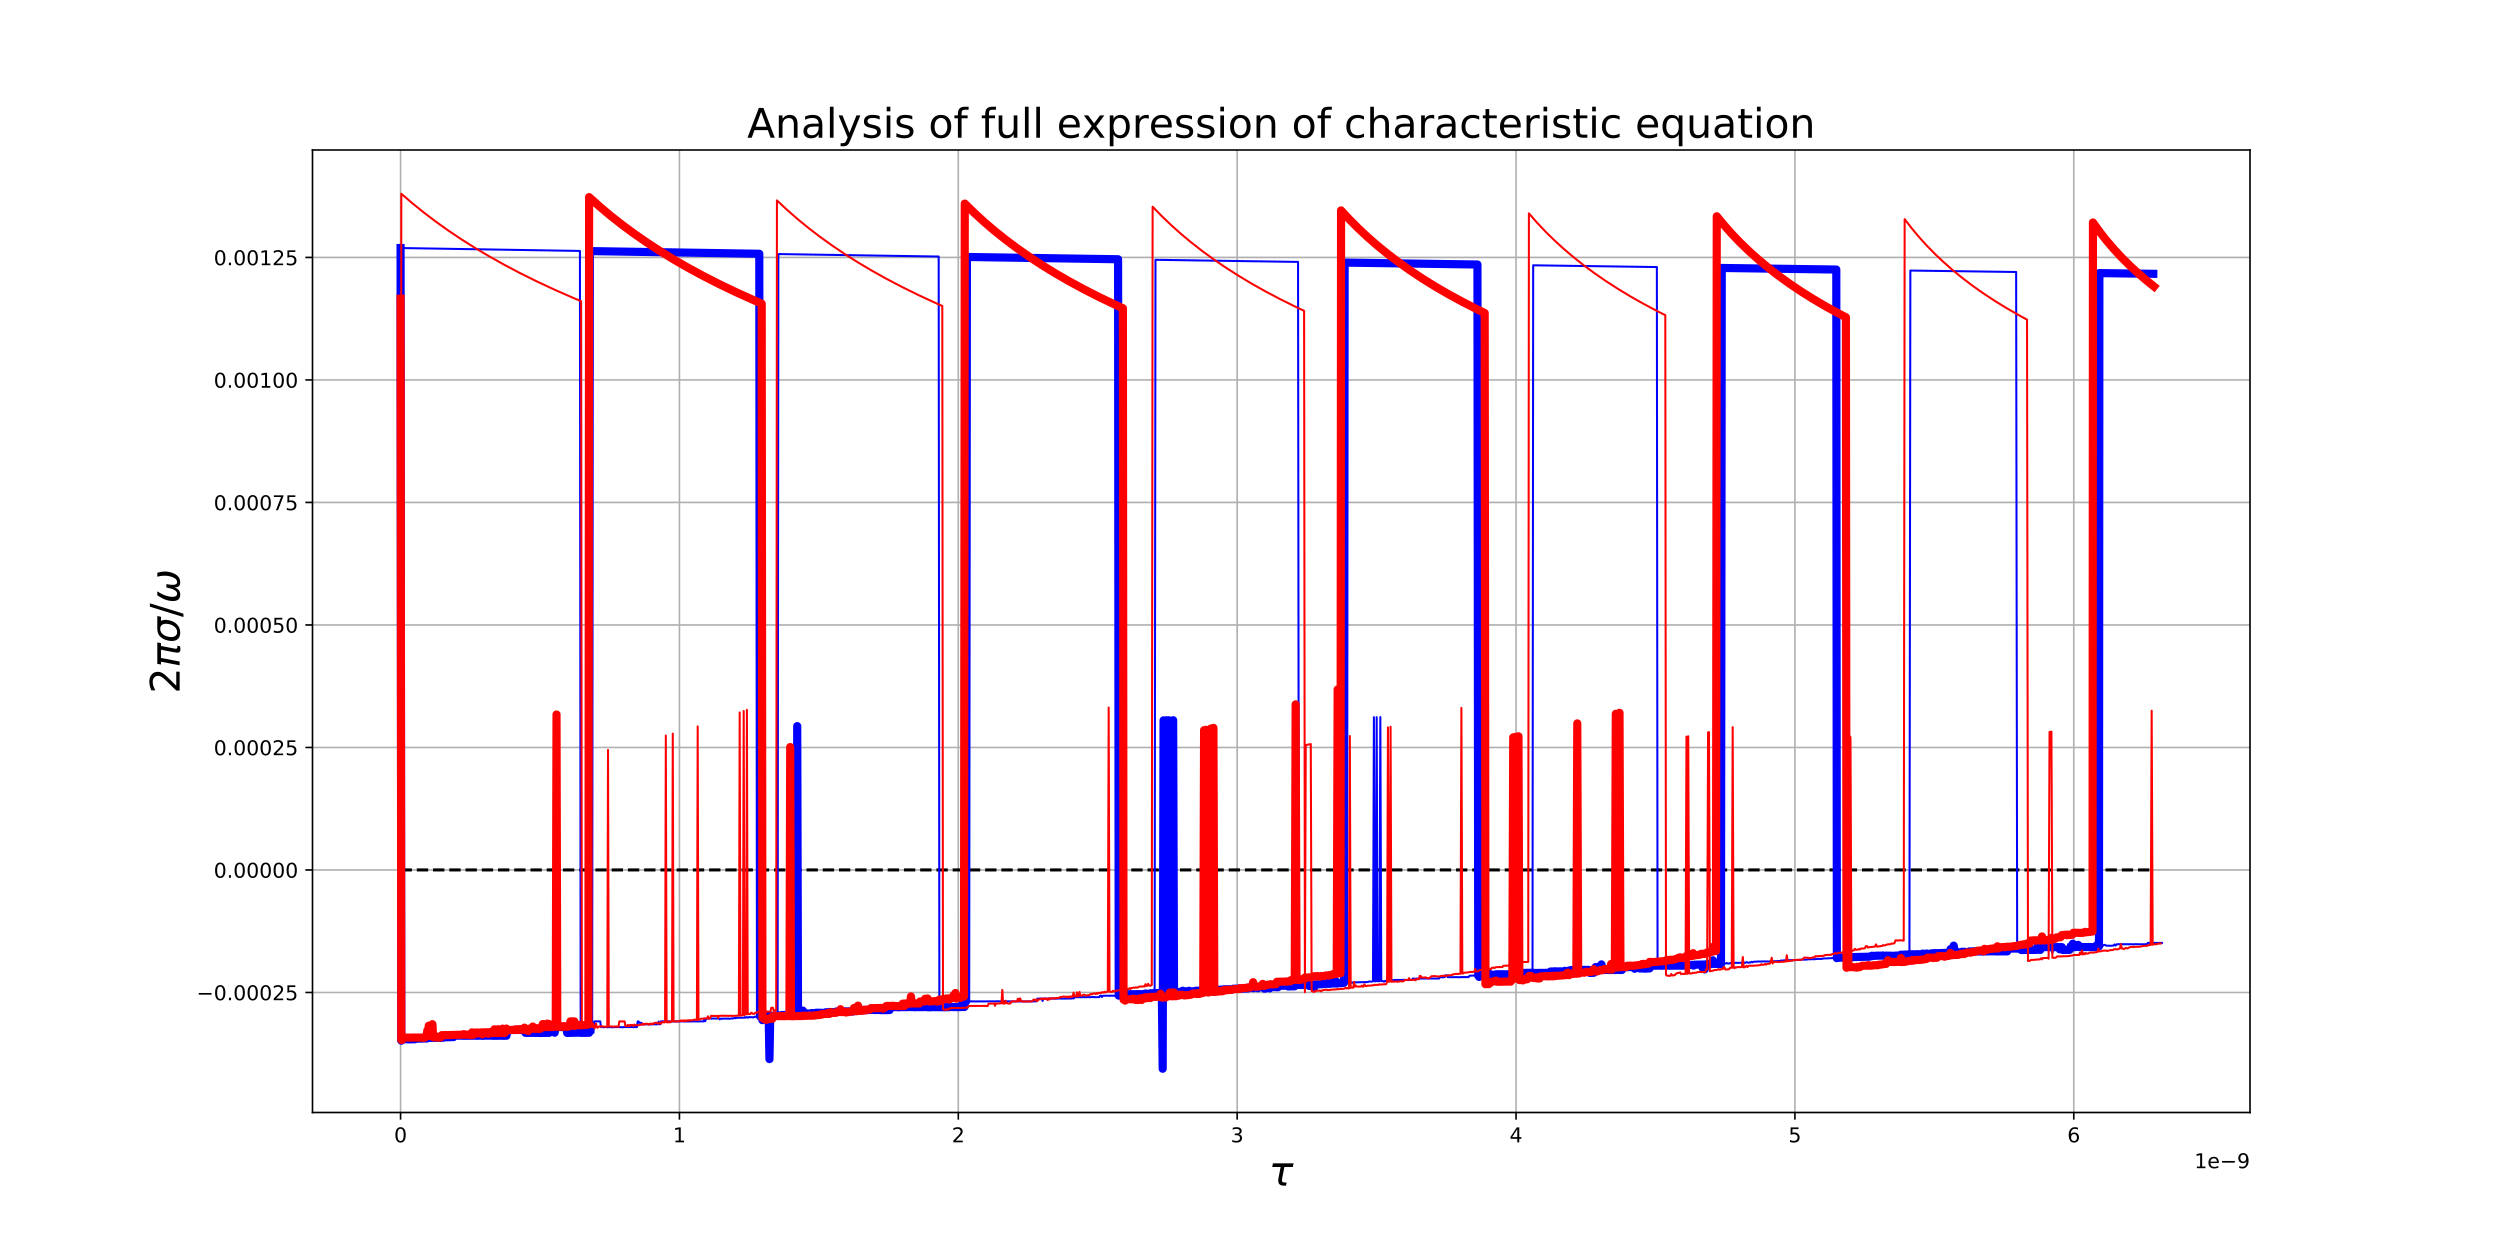 <?xml version="1.0" encoding="utf-8" standalone="no"?>
<!DOCTYPE svg PUBLIC "-//W3C//DTD SVG 1.1//EN"
  "http://www.w3.org/Graphics/SVG/1.1/DTD/svg11.dtd">
<!-- Created with matplotlib (https://matplotlib.org/) -->
<svg height="612pt" version="1.1" viewBox="0 0 1224 612" width="1224pt" xmlns="http://www.w3.org/2000/svg" xmlns:xlink="http://www.w3.org/1999/xlink">
 <defs>
  <style type="text/css">
*{stroke-linecap:butt;stroke-linejoin:round;}
  </style>
 </defs>
 <g id="figure_1">
  <g id="patch_1">
   <path d="M 0 612 
L 1224 612 
L 1224 0 
L 0 0 
z
" style="fill:#ffffff;"/>
  </g>
  <g id="axes_1">
   <g id="patch_2">
    <path d="M 153 544.68 
L 1101.6 544.68 
L 1101.6 73.44 
L 153 73.44 
z
" style="fill:#ffffff;"/>
   </g>
   <g id="matplotlib.axis_1">
    <g id="xtick_1">
     <g id="line2d_1">
      <path clip-path="url(#p25777cb007)" d="M 196.118 544.68 
L 196.118 73.44 
" style="fill:none;stroke:#b0b0b0;stroke-linecap:square;stroke-width:0.8;"/>
     </g>
     <g id="line2d_2">
      <defs>
       <path d="M 0 0 
L 0 3.5 
" id="m50bd4b29b8" style="stroke:#000000;stroke-width:0.8;"/>
      </defs>
      <g>
       <use style="stroke:#000000;stroke-width:0.8;" x="196.118" xlink:href="#m50bd4b29b8" y="544.68"/>
      </g>
     </g>
     <g id="text_1">
      <!-- 0 -->
      <defs>
       <path d="M 31.781 66.406 
Q 24.172 66.406 20.328 58.906 
Q 16.5 51.422 16.5 36.375 
Q 16.5 21.391 20.328 13.891 
Q 24.172 6.391 31.781 6.391 
Q 39.453 6.391 43.281 13.891 
Q 47.125 21.391 47.125 36.375 
Q 47.125 51.422 43.281 58.906 
Q 39.453 66.406 31.781 66.406 
z
M 31.781 74.219 
Q 44.047 74.219 50.516 64.516 
Q 56.984 54.828 56.984 36.375 
Q 56.984 17.969 50.516 8.266 
Q 44.047 -1.422 31.781 -1.422 
Q 19.531 -1.422 13.062 8.266 
Q 6.594 17.969 6.594 36.375 
Q 6.594 54.828 13.062 64.516 
Q 19.531 74.219 31.781 74.219 
z
" id="DejaVuSans-48"/>
      </defs>
      <g transform="translate(192.937 559.278)scale(0.1 -0.1)">
       <use xlink:href="#DejaVuSans-48"/>
      </g>
     </g>
    </g>
    <g id="xtick_2">
     <g id="line2d_3">
      <path clip-path="url(#p25777cb007)" d="M 332.652 544.68 
L 332.652 73.44 
" style="fill:none;stroke:#b0b0b0;stroke-linecap:square;stroke-width:0.8;"/>
     </g>
     <g id="line2d_4">
      <g>
       <use style="stroke:#000000;stroke-width:0.8;" x="332.652" xlink:href="#m50bd4b29b8" y="544.68"/>
      </g>
     </g>
     <g id="text_2">
      <!-- 1 -->
      <defs>
       <path d="M 12.406 8.297 
L 28.516 8.297 
L 28.516 63.922 
L 10.984 60.406 
L 10.984 69.391 
L 28.422 72.906 
L 38.281 72.906 
L 38.281 8.297 
L 54.391 8.297 
L 54.391 0 
L 12.406 0 
z
" id="DejaVuSans-49"/>
      </defs>
      <g transform="translate(329.47 559.278)scale(0.1 -0.1)">
       <use xlink:href="#DejaVuSans-49"/>
      </g>
     </g>
    </g>
    <g id="xtick_3">
     <g id="line2d_5">
      <path clip-path="url(#p25777cb007)" d="M 469.185 544.68 
L 469.185 73.44 
" style="fill:none;stroke:#b0b0b0;stroke-linecap:square;stroke-width:0.8;"/>
     </g>
     <g id="line2d_6">
      <g>
       <use style="stroke:#000000;stroke-width:0.8;" x="469.185" xlink:href="#m50bd4b29b8" y="544.68"/>
      </g>
     </g>
     <g id="text_3">
      <!-- 2 -->
      <defs>
       <path d="M 19.188 8.297 
L 53.609 8.297 
L 53.609 0 
L 7.328 0 
L 7.328 8.297 
Q 12.938 14.109 22.625 23.891 
Q 32.328 33.688 34.812 36.531 
Q 39.547 41.844 41.422 45.531 
Q 43.312 49.219 43.312 52.781 
Q 43.312 58.594 39.234 62.25 
Q 35.156 65.922 28.609 65.922 
Q 23.969 65.922 18.812 64.312 
Q 13.672 62.703 7.812 59.422 
L 7.812 69.391 
Q 13.766 71.781 18.938 73 
Q 24.125 74.219 28.422 74.219 
Q 39.75 74.219 46.484 68.547 
Q 53.219 62.891 53.219 53.422 
Q 53.219 48.922 51.531 44.891 
Q 49.859 40.875 45.406 35.406 
Q 44.188 33.984 37.641 27.219 
Q 31.109 20.453 19.188 8.297 
z
" id="DejaVuSans-50"/>
      </defs>
      <g transform="translate(466.004 559.278)scale(0.1 -0.1)">
       <use xlink:href="#DejaVuSans-50"/>
      </g>
     </g>
    </g>
    <g id="xtick_4">
     <g id="line2d_7">
      <path clip-path="url(#p25777cb007)" d="M 605.719 544.68 
L 605.719 73.44 
" style="fill:none;stroke:#b0b0b0;stroke-linecap:square;stroke-width:0.8;"/>
     </g>
     <g id="line2d_8">
      <g>
       <use style="stroke:#000000;stroke-width:0.8;" x="605.719" xlink:href="#m50bd4b29b8" y="544.68"/>
      </g>
     </g>
     <g id="text_4">
      <!-- 3 -->
      <defs>
       <path d="M 40.578 39.312 
Q 47.656 37.797 51.625 33 
Q 55.609 28.219 55.609 21.188 
Q 55.609 10.406 48.188 4.484 
Q 40.766 -1.422 27.094 -1.422 
Q 22.516 -1.422 17.656 -0.516 
Q 12.797 0.391 7.625 2.203 
L 7.625 11.719 
Q 11.719 9.328 16.594 8.109 
Q 21.484 6.891 26.812 6.891 
Q 36.078 6.891 40.938 10.547 
Q 45.797 14.203 45.797 21.188 
Q 45.797 27.641 41.281 31.266 
Q 36.766 34.906 28.719 34.906 
L 20.219 34.906 
L 20.219 43.016 
L 29.109 43.016 
Q 36.375 43.016 40.234 45.922 
Q 44.094 48.828 44.094 54.297 
Q 44.094 59.906 40.109 62.906 
Q 36.141 65.922 28.719 65.922 
Q 24.656 65.922 20.016 65.031 
Q 15.375 64.156 9.812 62.312 
L 9.812 71.094 
Q 15.438 72.656 20.344 73.438 
Q 25.25 74.219 29.594 74.219 
Q 40.828 74.219 47.359 69.109 
Q 53.906 64.016 53.906 55.328 
Q 53.906 49.266 50.438 45.094 
Q 46.969 40.922 40.578 39.312 
z
" id="DejaVuSans-51"/>
      </defs>
      <g transform="translate(602.537 559.278)scale(0.1 -0.1)">
       <use xlink:href="#DejaVuSans-51"/>
      </g>
     </g>
    </g>
    <g id="xtick_5">
     <g id="line2d_9">
      <path clip-path="url(#p25777cb007)" d="M 742.252 544.68 
L 742.252 73.44 
" style="fill:none;stroke:#b0b0b0;stroke-linecap:square;stroke-width:0.8;"/>
     </g>
     <g id="line2d_10">
      <g>
       <use style="stroke:#000000;stroke-width:0.8;" x="742.252" xlink:href="#m50bd4b29b8" y="544.68"/>
      </g>
     </g>
     <g id="text_5">
      <!-- 4 -->
      <defs>
       <path d="M 37.797 64.312 
L 12.891 25.391 
L 37.797 25.391 
z
M 35.203 72.906 
L 47.609 72.906 
L 47.609 25.391 
L 58.016 25.391 
L 58.016 17.188 
L 47.609 17.188 
L 47.609 0 
L 37.797 0 
L 37.797 17.188 
L 4.891 17.188 
L 4.891 26.703 
z
" id="DejaVuSans-52"/>
      </defs>
      <g transform="translate(739.071 559.278)scale(0.1 -0.1)">
       <use xlink:href="#DejaVuSans-52"/>
      </g>
     </g>
    </g>
    <g id="xtick_6">
     <g id="line2d_11">
      <path clip-path="url(#p25777cb007)" d="M 878.786 544.68 
L 878.786 73.44 
" style="fill:none;stroke:#b0b0b0;stroke-linecap:square;stroke-width:0.8;"/>
     </g>
     <g id="line2d_12">
      <g>
       <use style="stroke:#000000;stroke-width:0.8;" x="878.786" xlink:href="#m50bd4b29b8" y="544.68"/>
      </g>
     </g>
     <g id="text_6">
      <!-- 5 -->
      <defs>
       <path d="M 10.797 72.906 
L 49.516 72.906 
L 49.516 64.594 
L 19.828 64.594 
L 19.828 46.734 
Q 21.969 47.469 24.109 47.828 
Q 26.266 48.188 28.422 48.188 
Q 40.625 48.188 47.75 41.5 
Q 54.891 34.812 54.891 23.391 
Q 54.891 11.625 47.562 5.094 
Q 40.234 -1.422 26.906 -1.422 
Q 22.312 -1.422 17.547 -0.641 
Q 12.797 0.141 7.719 1.703 
L 7.719 11.625 
Q 12.109 9.234 16.797 8.062 
Q 21.484 6.891 26.703 6.891 
Q 35.156 6.891 40.078 11.328 
Q 45.016 15.766 45.016 23.391 
Q 45.016 31 40.078 35.438 
Q 35.156 39.891 26.703 39.891 
Q 22.75 39.891 18.812 39.016 
Q 14.891 38.141 10.797 36.281 
z
" id="DejaVuSans-53"/>
      </defs>
      <g transform="translate(875.605 559.278)scale(0.1 -0.1)">
       <use xlink:href="#DejaVuSans-53"/>
      </g>
     </g>
    </g>
    <g id="xtick_7">
     <g id="line2d_13">
      <path clip-path="url(#p25777cb007)" d="M 1015.319 544.68 
L 1015.319 73.44 
" style="fill:none;stroke:#b0b0b0;stroke-linecap:square;stroke-width:0.8;"/>
     </g>
     <g id="line2d_14">
      <g>
       <use style="stroke:#000000;stroke-width:0.8;" x="1015.319" xlink:href="#m50bd4b29b8" y="544.68"/>
      </g>
     </g>
     <g id="text_7">
      <!-- 6 -->
      <defs>
       <path d="M 33.016 40.375 
Q 26.375 40.375 22.484 35.828 
Q 18.609 31.297 18.609 23.391 
Q 18.609 15.531 22.484 10.953 
Q 26.375 6.391 33.016 6.391 
Q 39.656 6.391 43.531 10.953 
Q 47.406 15.531 47.406 23.391 
Q 47.406 31.297 43.531 35.828 
Q 39.656 40.375 33.016 40.375 
z
M 52.594 71.297 
L 52.594 62.312 
Q 48.875 64.062 45.094 64.984 
Q 41.312 65.922 37.594 65.922 
Q 27.828 65.922 22.672 59.328 
Q 17.531 52.734 16.797 39.406 
Q 19.672 43.656 24.016 45.922 
Q 28.375 48.188 33.594 48.188 
Q 44.578 48.188 50.953 41.516 
Q 57.328 34.859 57.328 23.391 
Q 57.328 12.156 50.688 5.359 
Q 44.047 -1.422 33.016 -1.422 
Q 20.359 -1.422 13.672 8.266 
Q 6.984 17.969 6.984 36.375 
Q 6.984 53.656 15.188 63.938 
Q 23.391 74.219 37.203 74.219 
Q 40.922 74.219 44.703 73.484 
Q 48.484 72.75 52.594 71.297 
z
" id="DejaVuSans-54"/>
      </defs>
      <g transform="translate(1012.138 559.278)scale(0.1 -0.1)">
       <use xlink:href="#DejaVuSans-54"/>
      </g>
     </g>
    </g>
    <g id="text_8">
     <!-- $\tau$ -->
     <defs>
      <path d="M 32.859 9.969 
Q 34.188 7.625 39.453 7.625 
L 43.75 7.625 
L 42.281 0 
L 36.922 0 
Q 28.125 0 25 4.688 
Q 21.922 9.469 23.969 19.828 
L 29 45.703 
L 8.453 45.703 
L 10.203 54.688 
L 60.641 54.688 
L 58.891 45.703 
L 38.188 45.703 
L 33.016 19.281 
Q 31.641 12.203 32.859 9.969 
z
" id="DejaVuSans-Oblique-964"/>
     </defs>
     <g transform="translate(621.2 580.555)scale(0.2 -0.2)">
      <use transform="translate(0 0.312)" xlink:href="#DejaVuSans-Oblique-964"/>
     </g>
    </g>
    <g id="text_9">
     <!-- 1e−9 -->
     <defs>
      <path d="M 56.203 29.594 
L 56.203 25.203 
L 14.891 25.203 
Q 15.484 15.922 20.484 11.062 
Q 25.484 6.203 34.422 6.203 
Q 39.594 6.203 44.453 7.469 
Q 49.312 8.734 54.109 11.281 
L 54.109 2.781 
Q 49.266 0.734 44.188 -0.344 
Q 39.109 -1.422 33.891 -1.422 
Q 20.797 -1.422 13.156 6.188 
Q 5.516 13.812 5.516 26.812 
Q 5.516 40.234 12.766 48.109 
Q 20.016 56 32.328 56 
Q 43.359 56 49.781 48.891 
Q 56.203 41.797 56.203 29.594 
z
M 47.219 32.234 
Q 47.125 39.594 43.094 43.984 
Q 39.062 48.391 32.422 48.391 
Q 24.906 48.391 20.391 44.141 
Q 15.875 39.891 15.188 32.172 
z
" id="DejaVuSans-101"/>
      <path d="M 10.594 35.5 
L 73.188 35.5 
L 73.188 27.203 
L 10.594 27.203 
z
" id="DejaVuSans-8722"/>
      <path d="M 10.984 1.516 
L 10.984 10.5 
Q 14.703 8.734 18.5 7.812 
Q 22.312 6.891 25.984 6.891 
Q 35.75 6.891 40.891 13.453 
Q 46.047 20.016 46.781 33.406 
Q 43.953 29.203 39.594 26.953 
Q 35.25 24.703 29.984 24.703 
Q 19.047 24.703 12.672 31.312 
Q 6.297 37.938 6.297 49.422 
Q 6.297 60.641 12.938 67.422 
Q 19.578 74.219 30.609 74.219 
Q 43.266 74.219 49.922 64.516 
Q 56.594 54.828 56.594 36.375 
Q 56.594 19.141 48.406 8.859 
Q 40.234 -1.422 26.422 -1.422 
Q 22.703 -1.422 18.891 -0.688 
Q 15.094 0.047 10.984 1.516 
z
M 30.609 32.422 
Q 37.25 32.422 41.125 36.953 
Q 45.016 41.5 45.016 49.422 
Q 45.016 57.281 41.125 61.844 
Q 37.25 66.406 30.609 66.406 
Q 23.969 66.406 20.094 61.844 
Q 16.219 57.281 16.219 49.422 
Q 16.219 41.5 20.094 36.953 
Q 23.969 32.422 30.609 32.422 
z
" id="DejaVuSans-57"/>
     </defs>
     <g transform="translate(1074.342 571.957)scale(0.1 -0.1)">
      <use xlink:href="#DejaVuSans-49"/>
      <use x="63.623" xlink:href="#DejaVuSans-101"/>
      <use x="125.146" xlink:href="#DejaVuSans-8722"/>
      <use x="208.936" xlink:href="#DejaVuSans-57"/>
     </g>
    </g>
   </g>
   <g id="matplotlib.axis_2">
    <g id="ytick_1">
     <g id="line2d_15">
      <path clip-path="url(#p25777cb007)" d="M 153 485.912 
L 1101.6 485.912 
" style="fill:none;stroke:#b0b0b0;stroke-linecap:square;stroke-width:0.8;"/>
     </g>
     <g id="line2d_16">
      <defs>
       <path d="M 0 0 
L -3.5 0 
" id="mdde89736c0" style="stroke:#000000;stroke-width:0.8;"/>
      </defs>
      <g>
       <use style="stroke:#000000;stroke-width:0.8;" x="153" xlink:href="#mdde89736c0" y="485.912"/>
      </g>
     </g>
     <g id="text_10">
      <!-- −0.00025 -->
      <defs>
       <path d="M 10.688 12.406 
L 21 12.406 
L 21 0 
L 10.688 0 
z
" id="DejaVuSans-46"/>
      </defs>
      <g transform="translate(96.267 489.711)scale(0.1 -0.1)">
       <use xlink:href="#DejaVuSans-8722"/>
       <use x="83.789" xlink:href="#DejaVuSans-48"/>
       <use x="147.412" xlink:href="#DejaVuSans-46"/>
       <use x="179.199" xlink:href="#DejaVuSans-48"/>
       <use x="242.822" xlink:href="#DejaVuSans-48"/>
       <use x="306.445" xlink:href="#DejaVuSans-48"/>
       <use x="370.068" xlink:href="#DejaVuSans-50"/>
       <use x="433.691" xlink:href="#DejaVuSans-53"/>
      </g>
     </g>
    </g>
    <g id="ytick_2">
     <g id="line2d_17">
      <path clip-path="url(#p25777cb007)" d="M 153 425.933 
L 1101.6 425.933 
" style="fill:none;stroke:#b0b0b0;stroke-linecap:square;stroke-width:0.8;"/>
     </g>
     <g id="line2d_18">
      <g>
       <use style="stroke:#000000;stroke-width:0.8;" x="153" xlink:href="#mdde89736c0" y="425.933"/>
      </g>
     </g>
     <g id="text_11">
      <!-- 0.00000 -->
      <g transform="translate(104.647 429.733)scale(0.1 -0.1)">
       <use xlink:href="#DejaVuSans-48"/>
       <use x="63.623" xlink:href="#DejaVuSans-46"/>
       <use x="95.41" xlink:href="#DejaVuSans-48"/>
       <use x="159.033" xlink:href="#DejaVuSans-48"/>
       <use x="222.656" xlink:href="#DejaVuSans-48"/>
       <use x="286.279" xlink:href="#DejaVuSans-48"/>
       <use x="349.902" xlink:href="#DejaVuSans-48"/>
      </g>
     </g>
    </g>
    <g id="ytick_3">
     <g id="line2d_19">
      <path clip-path="url(#p25777cb007)" d="M 153 365.955 
L 1101.6 365.955 
" style="fill:none;stroke:#b0b0b0;stroke-linecap:square;stroke-width:0.8;"/>
     </g>
     <g id="line2d_20">
      <g>
       <use style="stroke:#000000;stroke-width:0.8;" x="153" xlink:href="#mdde89736c0" y="365.955"/>
      </g>
     </g>
     <g id="text_12">
      <!-- 0.00025 -->
      <g transform="translate(104.647 369.754)scale(0.1 -0.1)">
       <use xlink:href="#DejaVuSans-48"/>
       <use x="63.623" xlink:href="#DejaVuSans-46"/>
       <use x="95.41" xlink:href="#DejaVuSans-48"/>
       <use x="159.033" xlink:href="#DejaVuSans-48"/>
       <use x="222.656" xlink:href="#DejaVuSans-48"/>
       <use x="286.279" xlink:href="#DejaVuSans-50"/>
       <use x="349.902" xlink:href="#DejaVuSans-53"/>
      </g>
     </g>
    </g>
    <g id="ytick_4">
     <g id="line2d_21">
      <path clip-path="url(#p25777cb007)" d="M 153 305.977 
L 1101.6 305.977 
" style="fill:none;stroke:#b0b0b0;stroke-linecap:square;stroke-width:0.8;"/>
     </g>
     <g id="line2d_22">
      <g>
       <use style="stroke:#000000;stroke-width:0.8;" x="153" xlink:href="#mdde89736c0" y="305.977"/>
      </g>
     </g>
     <g id="text_13">
      <!-- 0.00050 -->
      <g transform="translate(104.647 309.776)scale(0.1 -0.1)">
       <use xlink:href="#DejaVuSans-48"/>
       <use x="63.623" xlink:href="#DejaVuSans-46"/>
       <use x="95.41" xlink:href="#DejaVuSans-48"/>
       <use x="159.033" xlink:href="#DejaVuSans-48"/>
       <use x="222.656" xlink:href="#DejaVuSans-48"/>
       <use x="286.279" xlink:href="#DejaVuSans-53"/>
       <use x="349.902" xlink:href="#DejaVuSans-48"/>
      </g>
     </g>
    </g>
    <g id="ytick_5">
     <g id="line2d_23">
      <path clip-path="url(#p25777cb007)" d="M 153 245.999 
L 1101.6 245.999 
" style="fill:none;stroke:#b0b0b0;stroke-linecap:square;stroke-width:0.8;"/>
     </g>
     <g id="line2d_24">
      <g>
       <use style="stroke:#000000;stroke-width:0.8;" x="153" xlink:href="#mdde89736c0" y="245.999"/>
      </g>
     </g>
     <g id="text_14">
      <!-- 0.00075 -->
      <defs>
       <path d="M 8.203 72.906 
L 55.078 72.906 
L 55.078 68.703 
L 28.609 0 
L 18.312 0 
L 43.219 64.594 
L 8.203 64.594 
z
" id="DejaVuSans-55"/>
      </defs>
      <g transform="translate(104.647 249.798)scale(0.1 -0.1)">
       <use xlink:href="#DejaVuSans-48"/>
       <use x="63.623" xlink:href="#DejaVuSans-46"/>
       <use x="95.41" xlink:href="#DejaVuSans-48"/>
       <use x="159.033" xlink:href="#DejaVuSans-48"/>
       <use x="222.656" xlink:href="#DejaVuSans-48"/>
       <use x="286.279" xlink:href="#DejaVuSans-55"/>
       <use x="349.902" xlink:href="#DejaVuSans-53"/>
      </g>
     </g>
    </g>
    <g id="ytick_6">
     <g id="line2d_25">
      <path clip-path="url(#p25777cb007)" d="M 153 186.02 
L 1101.6 186.02 
" style="fill:none;stroke:#b0b0b0;stroke-linecap:square;stroke-width:0.8;"/>
     </g>
     <g id="line2d_26">
      <g>
       <use style="stroke:#000000;stroke-width:0.8;" x="153" xlink:href="#mdde89736c0" y="186.02"/>
      </g>
     </g>
     <g id="text_15">
      <!-- 0.00100 -->
      <g transform="translate(104.647 189.82)scale(0.1 -0.1)">
       <use xlink:href="#DejaVuSans-48"/>
       <use x="63.623" xlink:href="#DejaVuSans-46"/>
       <use x="95.41" xlink:href="#DejaVuSans-48"/>
       <use x="159.033" xlink:href="#DejaVuSans-48"/>
       <use x="222.656" xlink:href="#DejaVuSans-49"/>
       <use x="286.279" xlink:href="#DejaVuSans-48"/>
       <use x="349.902" xlink:href="#DejaVuSans-48"/>
      </g>
     </g>
    </g>
    <g id="ytick_7">
     <g id="line2d_27">
      <path clip-path="url(#p25777cb007)" d="M 153 126.042 
L 1101.6 126.042 
" style="fill:none;stroke:#b0b0b0;stroke-linecap:square;stroke-width:0.8;"/>
     </g>
     <g id="line2d_28">
      <g>
       <use style="stroke:#000000;stroke-width:0.8;" x="153" xlink:href="#mdde89736c0" y="126.042"/>
      </g>
     </g>
     <g id="text_16">
      <!-- 0.00125 -->
      <g transform="translate(104.647 129.841)scale(0.1 -0.1)">
       <use xlink:href="#DejaVuSans-48"/>
       <use x="63.623" xlink:href="#DejaVuSans-46"/>
       <use x="95.41" xlink:href="#DejaVuSans-48"/>
       <use x="159.033" xlink:href="#DejaVuSans-48"/>
       <use x="222.656" xlink:href="#DejaVuSans-49"/>
       <use x="286.279" xlink:href="#DejaVuSans-50"/>
       <use x="349.902" xlink:href="#DejaVuSans-53"/>
      </g>
     </g>
    </g>
    <g id="text_17">
     <!-- $2\pi\sigma/\omega$ -->
     <defs>
      <path d="M 9.125 54.688 
L 61.531 54.688 
L 59.766 45.703 
L 52.875 45.703 
L 46.344 12.109 
Q 45.656 8.594 46.578 7.031 
Q 47.469 5.516 50.141 5.516 
Q 50.875 5.516 51.953 5.672 
Q 53.078 5.766 53.422 5.812 
L 52.156 -0.688 
Q 50.344 -1.312 48.484 -1.609 
Q 46.578 -1.906 44.781 -1.906 
Q 38.922 -1.906 37.312 1.266 
Q 35.688 4.5 37.359 13.094 
L 43.703 45.703 
L 23.531 45.703 
L 14.656 0 
L 5.469 0 
L 14.359 45.703 
L 7.375 45.703 
z
" id="DejaVuSans-Oblique-960"/>
      <path d="M 34.672 47.562 
Q 27.25 47.562 22.219 42.188 
Q 16.891 36.578 15.141 27.297 
Q 13.188 17.484 16.312 11.812 
Q 19.391 6.203 26.656 6.203 
Q 33.844 6.203 39.109 11.859 
Q 44.438 17.531 46.344 27.297 
Q 48.047 36.234 45.016 42.188 
Q 42.188 47.562 34.672 47.562 
z
M 36.078 54.734 
L 65.922 54.688 
L 64.156 45.703 
L 54.109 45.703 
Q 57.906 38.094 55.859 27.297 
Q 53.219 13.875 45.062 6.25 
Q 36.859 -1.422 25.141 -1.422 
Q 13.375 -1.422 8.203 6.25 
Q 3.031 13.875 5.672 27.297 
Q 8.25 40.766 16.406 48.391 
Q 23.188 54.734 36.078 54.734 
z
" id="DejaVuSans-Oblique-963"/>
      <path d="M 25.391 72.906 
L 33.688 72.906 
L 8.297 -9.281 
L 0 -9.281 
z
" id="DejaVuSans-47"/>
      <path d="M 21.391 -1.422 
Q 1.125 -1.422 6.781 27.594 
Q 8.984 39.062 19.625 54.688 
L 29.297 54.688 
Q 19.234 39.062 17 27.344 
Q 12.797 6.203 23.734 6.203 
Q 33.844 6.203 38.719 32.469 
L 47.016 32.469 
Q 41.703 6.062 51.812 6.203 
Q 62.703 6.297 66.797 27.344 
Q 69.047 39.062 65.141 54.688 
L 74.812 54.688 
Q 79.297 39.062 77.094 27.594 
Q 71.531 -1.469 51.219 -1.422 
Q 37.938 -1.375 39.109 13.188 
Q 34.281 -1.422 21.391 -1.422 
z
" id="DejaVuSans-Oblique-969"/>
     </defs>
     <g transform="translate(88.108 339.56)rotate(-90)scale(0.2 -0.2)">
      <use transform="translate(0 0.781)" xlink:href="#DejaVuSans-50"/>
      <use transform="translate(63.623 0.781)" xlink:href="#DejaVuSans-Oblique-960"/>
      <use transform="translate(123.828 0.781)" xlink:href="#DejaVuSans-Oblique-963"/>
      <use transform="translate(187.207 0.781)" xlink:href="#DejaVuSans-47"/>
      <use transform="translate(220.898 0.781)" xlink:href="#DejaVuSans-Oblique-969"/>
     </g>
    </g>
   </g>
   <g id="LineCollection_1">
    <path clip-path="url(#p25777cb007)" d="M 196.118 425.933 
L 1054.605 425.933 
" style="fill:none;stroke:#000000;stroke-dasharray:5.55,2.4;stroke-dashoffset:0;stroke-width:1.5;"/>
   </g>
   <g id="line2d_29">
    <path clip-path="url(#p25777cb007)" d="M 196.118 121.435 
L 196.468 509.52 
L 196.818 508.812 
L 197.519 508.879 
L 198.22 508.78 
L 199.623 508.831 
L 199.975 508.906 
L 200.326 508.814 
L 200.678 508.889 
L 201.029 508.798 
L 201.381 508.873 
L 201.733 508.782 
L 202.437 508.849 
L 202.79 508.758 
L 203.142 508.833 
L 203.495 508.558 
L 209.156 508.427 
L 209.511 508.152 
L 215.21 508.104 
L 215.924 508.171 
L 216.282 508.079 
L 216.64 507.454 
L 216.998 508.063 
L 217.356 507.438 
L 217.714 507.863 
L 221.304 507.78 
L 221.664 507.155 
L 222.023 507.763 
L 222.384 507.056 
L 225.992 507.055 
L 226.353 507.13 
L 226.715 507.063 
L 227.439 507.105 
L 232.887 507.063 
L 233.616 507.129 
L 234.345 507.029 
L 235.805 507.078 
L 236.171 507.153 
L 236.537 507.062 
L 236.902 507.136 
L 237.634 507.036 
L 240.568 507.052 
L 241.303 507.118 
L 246.464 507.082 
L 246.834 507.157 
L 247.203 504.348 
L 247.573 507.056 
L 247.944 507.101 
L 248.314 504.323 
L 255.378 504.245 
L 256.125 504.309 
L 256.872 504.212 
L 257.246 505.683 
L 261.745 505.663 
L 262.121 505.737 
L 262.873 505.637 
L 263.626 505.703 
L 264.002 505.777 
L 264.756 505.594 
L 265.133 505.751 
L 265.888 505.651 
L 266.265 505.725 
L 267.399 505.699 
L 268.912 505.664 
L 269.291 502.938 
L 270.049 502.841 
L 270.428 502.912 
L 270.807 502.824 
L 271.187 502.896 
L 271.567 505.61 
L 271.946 502.879 
L 272.326 502.951 
L 273.087 502.853 
L 277.28 502.84 
L 277.662 505.712 
L 284.182 505.56 
L 284.567 505.719 
L 284.952 505.626 
L 285.723 505.692 
L 288.425 505.629 
L 288.783 122.932 
L 371.752 124.243 
L 372.106 497.649 
L 372.874 497.632 
L 373.259 499.454 
L 373.643 497.97 
L 374.028 497.511 
L 374.413 497.81 
L 374.798 497.581 
L 375.568 497.564 
L 375.954 497.381 
L 376.339 497.468 
L 376.725 518.539 
L 377.111 497.355 
L 382.142 497.141 
L 382.53 496.966 
L 387.198 496.855 
L 387.588 496.576 
L 389.931 496.524 
L 390.322 355.51 
L 390.713 496.666 
L 392.28 496.24 
L 392.672 496.543 
L 393.064 494.794 
L 393.456 496.526 
L 393.849 496.13 
L 396.207 496.195 
L 396.994 496.257 
L 397.388 495.977 
L 397.782 496.24 
L 398.57 496.222 
L 398.965 495.943 
L 399.754 495.847 
L 402.522 495.865 
L 403.314 495.927 
L 403.71 495.918 
L 404.503 495.551 
L 405.297 495.714 
L 406.092 495.437 
L 406.887 495.499 
L 408.08 495.577 
L 408.479 495.621 
L 409.275 495.254 
L 409.674 495.482 
L 410.073 495.237 
L 410.472 495.499 
L 410.871 495.219 
L 416.075 495.184 
L 416.476 495.255 
L 417.279 495.158 
L 417.681 495.228 
L 418.083 494.598 
L 418.888 494.502 
L 420.902 494.536 
L 421.305 494.749 
L 421.709 494.519 
L 425.752 494.509 
L 426.157 493.881 
L 426.563 494.492 
L 426.968 494.013 
L 427.374 494.474 
L 427.78 494.465 
L 428.186 493.917 
L 428.592 494.526 
L 428.999 493.626 
L 429.405 494.508 
L 429.812 494.421 
L 431.033 494.552 
L 435.523 494.533 
L 435.932 493.124 
L 437.57 493.088 
L 438.39 493.071 
L 439.622 493.122 
L 440.032 493.209 
L 440.854 493.095 
L 446.628 493.048 
L 447.455 493.108 
L 453.682 493.052 
L 454.098 493.145 
L 454.515 493.033 
L 454.931 493.181 
L 455.348 493.094 
L 455.766 493.163 
L 456.183 492.997 
L 457.436 493.127 
L 461.623 493.114 
L 462.043 493.184 
L 462.883 493.087 
L 463.303 493.156 
L 464.144 493.066 
L 464.565 493.129 
L 465.406 493.031 
L 468.359 493.046 
L 468.781 493.115 
L 469.204 493.032 
L 469.626 493.097 
L 470.049 493.009 
L 470.472 493.078 
L 470.896 492.99 
L 471.319 490.338 
L 471.743 493.05 
L 472.166 493.041 
L 472.59 490.311 
L 473.015 490.276 
L 473.401 125.812 
L 547.416 126.929 
L 547.713 487.449 
L 548.55 487.508 
L 550.225 487.472 
L 550.644 486.84 
L 551.063 487.504 
L 551.483 487.494 
L 551.902 486.737 
L 552.742 486.795 
L 553.162 487.44 
L 553.582 486.702 
L 554.003 487.419 
L 554.423 486.76 
L 558.639 486.747 
L 559.061 486.814 
L 559.907 486.667 
L 560.33 486.787 
L 560.753 486.429 
L 561.176 486.42 
L 561.599 486.662 
L 562.871 486.635 
L 563.295 486.276 
L 563.719 486.541 
L 564.143 486.258 
L 564.993 486.316 
L 565.843 486.223 
L 568.823 486.137 
L 569.249 523.26 
L 569.676 352.688 
L 570.103 486.034 
L 570.53 486.013 
L 570.957 352.669 
L 571.384 352.662 
L 571.811 485.887 
L 572.239 352.649 
L 572.667 485.968 
L 573.095 485.86 
L 573.523 483.939 
L 573.951 485.93 
L 574.38 352.617 
L 574.808 485.737 
L 575.237 485.495 
L 575.666 485.795 
L 576.524 485.701 
L 577.813 485.674 
L 578.243 485.466 
L 578.673 485.731 
L 579.103 485.055 
L 579.534 485.713 
L 579.965 485.355 
L 581.689 485.394 
L 582.12 485.084 
L 582.552 485.376 
L 585.145 485.321 
L 585.578 485.038 
L 586.445 485.096 
L 586.878 485.011 
L 587.311 485.077 
L 587.745 485.02 
L 588.179 485.105 
L 589.482 485.032 
L 590.786 485.005 
L 591.221 484.721 
L 591.656 484.986 
L 592.527 484.968 
L 593.399 484.601 
L 593.835 484.791 
L 595.581 484.662 
L 596.018 484.696 
L 597.33 484.497 
L 597.768 484.66 
L 598.206 484.546 
L 598.644 484.641 
L 599.082 484.358 
L 603.473 484.341 
L 603.914 484.057 
L 609.209 484.022 
L 609.651 483.738 
L 610.094 483.929 
L 610.537 483.994 
L 610.979 483.635 
L 611.423 483.882 
L 611.866 483.692 
L 612.753 483.599 
L 613.197 483.389 
L 613.641 483.83 
L 614.085 483.471 
L 615.419 483.343 
L 615.863 483.838 
L 616.309 483.25 
L 616.754 483.315 
L 617.199 483.231 
L 618.537 483.354 
L 618.983 484.044 
L 619.429 484.035 
L 619.876 482.694 
L 620.322 483.241 
L 621.216 483.298 
L 621.663 483.912 
L 622.111 483.354 
L 622.558 483.27 
L 623.006 483.336 
L 623.454 483.251 
L 624.35 483.307 
L 625.696 483.355 
L 626.145 482.689 
L 630.195 482.561 
L 630.646 482.977 
L 631.097 482.967 
L 631.548 482.533 
L 631.999 482.949 
L 632.451 482.864 
L 633.354 482.92 
L 633.806 482.911 
L 634.259 482.202 
L 636.523 482.21 
L 636.976 482.295 
L 637.43 482.211 
L 637.884 482.276 
L 638.792 482.183 
L 639.7 482.239 
L 640.61 482.178 
L 641.065 482.763 
L 641.52 482.101 
L 642.431 482.182 
L 642.887 482.16 
L 643.343 483.606 
L 643.799 481.966 
L 647.455 481.878 
L 647.913 481.332 
L 648.371 481.425 
L 648.829 481.762 
L 649.287 480.457 
L 649.746 481.642 
L 650.205 481.72 
L 650.664 480.269 
L 651.123 481.701 
L 651.582 480.539 
L 652.042 480.502 
L 652.501 481.498 
L 653.421 481.553 
L 653.881 480.222 
L 654.342 481.534 
L 654.803 481.525 
L 655.263 481.341 
L 656.186 481.308 
L 656.647 481.399 
L 657.108 481.202 
L 657.57 481.267 
L 658.032 481.183 
L 658.327 128.565 
L 723.359 129.504 
L 723.742 477.668 
L 724.195 478.312 
L 724.647 477.723 
L 728.274 477.649 
L 728.728 476.388 
L 729.183 477.704 
L 730.092 477.686 
L 730.547 477.179 
L 731.002 477.667 
L 731.913 477.649 
L 732.368 477.013 
L 733.736 476.985 
L 734.192 477.094 
L 734.649 476.967 
L 735.562 477.021 
L 739.682 477.011 
L 740.14 477.075 
L 741.517 476.922 
L 745.197 476.984 
L 745.658 476.336 
L 746.119 476.327 
L 746.58 476.944 
L 747.041 476.308 
L 750.738 476.306 
L 751.665 476.361 
L 757.702 476.295 
L 758.634 476.346 
L 759.1 475.656 
L 759.566 475.647 
L 760.032 476.264 
L 760.499 475.628 
L 760.966 475.546 
L 761.9 475.6 
L 764.707 475.616 
L 765.175 475.956 
L 765.644 475.947 
L 766.113 475.31 
L 766.582 475.928 
L 767.52 475.909 
L 767.99 475.2 
L 768.46 475.263 
L 768.93 474.976 
L 769.87 474.885 
L 773.639 474.882 
L 774.111 474.944 
L 775.056 474.853 
L 777.894 474.869 
L 778.368 476.332 
L 780.264 476.292 
L 781.214 473.476 
L 781.689 474.937 
L 782.164 473.457 
L 782.64 474.918 
L 783.591 474.972 
L 784.067 472.161 
L 784.543 474.953 
L 785.496 474.86 
L 785.973 474.924 
L 786.449 474.841 
L 786.927 474.904 
L 787.404 474.822 
L 787.881 474.958 
L 788.837 474.866 
L 789.793 474.919 
L 791.229 474.89 
L 791.708 473.563 
L 792.187 474.871 
L 792.667 473.595 
L 793.146 474.924 
L 793.626 474.842 
L 794.106 474.905 
L 794.586 473.567 
L 795.547 473.477 
L 796.509 473.529 
L 796.99 473.549 
L 797.471 473.439 
L 798.434 473.491 
L 799.398 473.571 
L 799.88 473.606 
L 800.363 474.306 
L 800.846 473.443 
L 801.328 473.531 
L 802.295 473.486 
L 802.778 474.176 
L 804.714 474.137 
L 805.198 474.279 
L 806.168 474.18 
L 807.623 474.151 
L 808.109 472.83 
L 810.053 472.776 
L 810.54 472.837 
L 811.513 472.747 
L 812.975 472.789 
L 813.463 472.851 
L 814.439 472.76 
L 815.416 472.812 
L 816.394 472.722 
L 817.372 472.845 
L 817.862 472.764 
L 818.351 472.826 
L 818.841 472.744 
L 819.822 472.796 
L 821.785 472.757 
L 822.768 472.809 
L 826.214 472.774 
L 826.707 472.453 
L 828.681 472.414 
L 829.175 472.759 
L 829.669 472.291 
L 830.164 472.353 
L 831.154 472.261 
L 831.649 472.323 
L 832.144 472.242 
L 832.639 472.303 
L 833.135 472.222 
L 833.631 473.925 
L 834.127 472.202 
L 834.623 474.632 
L 835.12 472.151 
L 836.114 472.06 
L 836.611 472.121 
L 837.606 471.998 
L 838.103 472.02 
L 838.601 470.201 
L 839.099 471.897 
L 840.595 471.939 
L 841.094 471.547 
L 841.593 471.991 
L 842.092 471.909 
L 842.592 471.971 
L 842.975 131.192 
L 899.05 131.967 
L 899.323 469.119 
L 899.809 468.935 
L 904.196 468.745 
L 905.173 468.726 
L 906.15 468.777 
L 906.64 468.768 
L 907.129 468.583 
L 915.476 468.386 
L 916.462 467.929 
L 916.955 468.078 
L 917.449 467.963 
L 918.93 467.935 
L 919.424 467.855 
L 920.413 467.906 
L 921.897 467.807 
L 922.393 468.008 
L 923.384 467.858 
L 924.376 467.899 
L 926.362 467.93 
L 926.859 467.992 
L 927.854 467.901 
L 929.845 467.758 
L 930.344 467.678 
L 930.842 467.371 
L 931.341 467.449 
L 932.339 467.359 
L 932.838 467.35 
L 933.338 467.585 
L 933.838 467.3 
L 934.338 467.495 
L 934.838 467.206 
L 937.342 467.227 
L 937.843 467.288 
L 938.846 467.128 
L 939.85 467.249 
L 940.855 467.159 
L 941.358 466.869 
L 941.861 467.158 
L 942.364 467.164 
L 942.867 466.91 
L 943.371 466.83 
L 943.875 467.066 
L 944.883 467.046 
L 945.387 466.791 
L 947.406 466.647 
L 948.417 466.698 
L 953.483 466.494 
L 954.499 466.37 
L 955.007 464.657 
L 955.515 466.35 
L 956.024 466.27 
L 956.533 462.986 
L 957.042 466.32 
L 957.551 466.381 
L 958.06 465.915 
L 958.57 466.291 
L 959.589 466.341 
L 960.1 466.331 
L 960.61 465.971 
L 961.12 466.206 
L 961.631 465.951 
L 962.142 466.116 
L 963.676 466.157 
L 964.188 465.797 
L 965.212 465.847 
L 966.237 465.757 
L 967.263 465.807 
L 970.345 465.817 
L 970.86 465.878 
L 971.889 465.787 
L 976.532 465.767 
L 977.566 465.817 
L 982.749 465.786 
L 983.268 464.446 
L 983.788 464.368 
L 984.828 464.416 
L 988.996 464.406 
L 989.518 465.073 
L 990.04 465.155 
L 990.562 465.075 
L 991.085 465.135 
L 991.607 465.029 
L 992.13 465.115 
L 992.653 465.034 
L 993.7 465.084 
L 996.846 465.093 
L 997.372 463.752 
L 997.897 463.742 
L 998.422 465.062 
L 998.948 465.052 
L 999.474 463.712 
L 1002.634 463.721 
L 1003.689 463.77 
L 1007.918 463.689 
L 1008.447 464.787 
L 1008.977 463.669 
L 1009.507 463.728 
L 1010.037 465.117 
L 1013.223 465.054 
L 1013.755 463.715 
L 1014.287 463.705 
L 1014.819 462.055 
L 1015.351 463.754 
L 1016.417 463.664 
L 1016.95 462.668 
L 1017.483 462.628 
L 1018.016 463.703 
L 1023.363 463.669 
L 1024.434 463.718 
L 1026.044 463.757 
L 1026.581 462.725 
L 1027.118 463.386 
L 1027.655 463.376 
L 1027.855 133.709 
L 1054.242 134.06 
L 1054.242 134.06 
" style="fill:none;stroke:#0000ff;stroke-linecap:square;stroke-width:4;"/>
   </g>
   <g id="line2d_30">
    <path clip-path="url(#p25777cb007)" d="M 196.118 509.139 
L 196.486 121.441 
L 283.931 122.855 
L 284.291 505.641 
L 284.658 505.717 
L 285.025 505.624 
L 285.392 505.7 
L 285.76 505.607 
L 286.495 505.758 
L 286.863 505.668 
L 287.231 505.741 
L 287.6 505.648 
L 287.968 505.724 
L 288.705 505.622 
L 289.443 505.689 
L 290.551 505.665 
L 290.92 500.135 
L 291.66 500.044 
L 293.881 500.074 
L 294.252 502.863 
L 295.366 502.838 
L 295.737 502.993 
L 296.108 502.821 
L 296.852 502.805 
L 297.224 502.959 
L 297.968 502.861 
L 299.459 502.909 
L 299.832 502.984 
L 300.578 502.883 
L 304.319 502.88 
L 304.694 502.954 
L 305.444 502.855 
L 309.581 502.842 
L 310.335 502.907 
L 310.713 502.817 
L 311.468 502.882 
L 311.845 502.873 
L 312.223 500.105 
L 312.601 500.058 
L 312.979 500.749 
L 314.115 500.804 
L 314.494 501.495 
L 318.289 501.491 
L 318.67 501.564 
L 319.05 501.474 
L 319.812 501.538 
L 320.193 501.459 
L 320.955 501.512 
L 322.1 501.486 
L 322.482 500.159 
L 322.864 501.469 
L 323.246 501.461 
L 323.629 500.053 
L 327.845 500.04 
L 328.613 500.103 
L 334.397 500.054 
L 334.784 500.126 
L 335.171 500.037 
L 335.945 500.09 
L 344.504 500.07 
L 344.895 498.742 
L 345.286 499.972 
L 345.677 498.724 
L 346.069 498.636 
L 346.46 498.707 
L 346.852 498.619 
L 347.635 498.681 
L 351.957 498.665 
L 352.351 499.086 
L 352.745 498.728 
L 353.139 498.719 
L 353.533 498.839 
L 353.928 498.701 
L 356.694 498.72 
L 357.089 498.792 
L 358.278 498.605 
L 359.07 498.667 
L 359.467 498.389 
L 359.864 498.3 
L 360.261 498.554 
L 360.658 498.283 
L 364.24 498.283 
L 364.639 498.004 
L 365.038 498.265 
L 365.437 497.986 
L 365.836 498.057 
L 366.236 498.264 
L 366.635 497.96 
L 367.435 498.022 
L 368.235 498.004 
L 368.636 498.163 
L 369.838 497.699 
L 370.239 497.96 
L 370.64 497.951 
L 371.042 497.672 
L 375.065 497.575 
L 375.468 514.081 
L 375.871 497.391 
L 380.724 497.18 
L 381.088 124.389 
L 459.58 125.601 
L 459.913 493.073 
L 464.334 493.055 
L 464.737 493.125 
L 465.14 493.037 
L 465.544 493.113 
L 465.947 493.02 
L 466.754 493.081 
L 469.179 493.107 
L 469.584 493.177 
L 470.394 493.08 
L 470.799 493.15 
L 471.61 493.053 
L 472.016 490.324 
L 472.422 493.035 
L 472.828 490.306 
L 473.64 490.289 
L 474.453 490.348 
L 475.267 490.255 
L 477.305 490.288 
L 477.712 490.351 
L 478.121 490.271 
L 478.937 490.33 
L 479.346 490.245 
L 480.163 490.304 
L 486.316 490.25 
L 487.139 490.309 
L 487.551 490.223 
L 487.963 490.291 
L 488.375 490.206 
L 489.2 490.265 
L 492.505 490.173 
L 492.919 490.33 
L 493.748 490.245 
L 494.576 490.304 
L 500.398 490.257 
L 501.232 490.316 
L 507.51 490.252 
L 507.93 488.927 
L 510.031 488.883 
L 510.452 490.065 
L 510.873 488.941 
L 511.294 488.856 
L 512.559 488.982 
L 513.403 488.888 
L 516.785 488.892 
L 517.632 488.951 
L 518.48 488.856 
L 519.329 488.915 
L 524.861 488.874 
L 525.288 488.355 
L 525.715 488.856 
L 526.142 488.224 
L 530.852 488.2 
L 531.281 488.268 
L 532.57 488.164 
L 533 488.155 
L 533.43 488.262 
L 535.151 488.109 
L 536.445 488.235 
L 538.171 488.198 
L 538.604 487.489 
L 539.036 487.48 
L 539.468 488.159 
L 539.901 487.538 
L 542.934 487.474 
L 543.368 487.618 
L 543.803 487.455 
L 544.672 487.513 
L 550.337 487.47 
L 550.774 486.837 
L 557.351 486.698 
L 557.791 486.841 
L 559.552 486.804 
L 559.993 486.665 
L 560.434 486.708 
L 560.875 486.426 
L 561.317 486.668 
L 561.758 486.408 
L 562.2 486.691 
L 562.642 486.564 
L 563.084 486.631 
L 563.526 486.545 
L 563.968 486.262 
L 564.411 486.527 
L 564.854 486.243 
L 565.297 486.627 
L 565.723 127.202 
L 635.525 128.232 
L 635.94 482.168 
L 637.247 482.29 
L 637.683 482.183 
L 640.302 482.226 
L 640.739 482.117 
L 641.614 482.199 
L 642.489 482.068 
L 647.755 481.859 
L 648.195 481.775 
L 648.636 481.84 
L 649.516 481.647 
L 650.398 481.716 
L 651.28 481.598 
L 651.721 480.528 
L 652.163 481.58 
L 655.258 481.462 
L 655.701 481.318 
L 656.144 481.309 
L 656.588 481.978 
L 657.031 481.204 
L 657.475 481.382 
L 657.919 481.185 
L 661.03 481.195 
L 661.475 480.998 
L 661.921 481.177 
L 662.366 480.98 
L 669.518 480.819 
L 670.416 480.525 
L 671.314 480.607 
L 672.212 480.488 
L 672.662 351.149 
L 673.112 480.47 
L 673.561 480.46 
L 674.012 351.13 
L 674.462 480.442 
L 674.912 480.332 
L 675.363 480.397 
L 675.814 351.103 
L 676.265 480.378 
L 676.716 480.295 
L 677.167 480.36 
L 677.619 480.65 
L 678.071 480.267 
L 679.427 480.239 
L 679.879 479.954 
L 680.785 479.936 
L 681.238 479.813 
L 682.144 479.908 
L 683.051 479.788 
L 688.054 479.759 
L 688.966 479.815 
L 691.249 479.768 
L 691.706 479.133 
L 692.621 479.114 
L 693.078 479.73 
L 693.536 479.095 
L 698.585 479.066 
L 699.505 479.121 
L 699.965 479.038 
L 700.887 479.092 
L 704.58 479.091 
L 705.042 478.396 
L 706.431 478.5 
L 706.894 478.344 
L 707.357 478.408 
L 707.821 477.484 
L 708.285 477.449 
L 708.748 478.38 
L 709.677 478.434 
L 713.864 478.422 
L 714.33 478.487 
L 715.263 478.394 
L 719.002 478.391 
L 719.471 477.755 
L 720.408 477.663 
L 722.754 477.615 
L 723.223 477.752 
L 729.347 477.628 
L 729.82 477.765 
L 730.292 477.682 
L 730.765 476.332 
L 731.238 477.662 
L 731.711 477.112 
L 732.185 477.717 
L 732.658 477.007 
L 733.132 477.624 
L 733.606 476.988 
L 736.454 477.003 
L 736.929 477.067 
L 737.405 476.984 
L 737.88 477.048 
L 738.832 476.955 
L 739.785 476.999 
L 741.215 476.937 
L 743.604 477.005 
L 744.56 476.985 
L 745.039 476.374 
L 745.518 476.339 
L 745.997 476.956 
L 746.476 476.32 
L 749.835 476.325 
L 750.316 476.388 
L 750.647 129.893 
L 811.2 130.748 
L 811.536 472.818 
L 817.653 472.768 
L 818.597 472.821 
L 822.853 472.808 
L 823.327 472.87 
L 823.801 472.765 
L 825.224 472.76 
L 825.699 472.473 
L 827.125 472.445 
L 827.6 472.682 
L 828.076 472.673 
L 828.552 472.416 
L 829.028 472.763 
L 829.504 472.366 
L 830.457 472.275 
L 833.799 472.209 
L 834.277 475.006 
L 834.755 472.261 
L 835.712 472.139 
L 838.588 471.979 
L 839.068 468.73 
L 839.549 471.888 
L 840.51 471.94 
L 840.99 469.105 
L 841.471 471.921 
L 841.952 471.51 
L 842.434 471.974 
L 843.397 471.883 
L 843.879 471.595 
L 844.843 471.823 
L 845.326 471.443 
L 845.808 471.732 
L 846.774 471.713 
L 847.258 471.425 
L 854.043 471.362 
L 854.529 471.398 
L 855.015 471.064 
L 855.988 471.361 
L 856.475 471.21 
L 856.962 471.272 
L 857.449 470.912 
L 857.937 471.181 
L 858.425 470.893 
L 861.354 470.731 
L 861.843 470.793 
L 862.822 470.703 
L 865.272 470.725 
L 865.762 470.787 
L 866.744 470.696 
L 871.664 470.495 
L 872.157 470.207 
L 872.65 470.476 
L 873.144 470.188 
L 880.57 470.008 
L 881.066 469.895 
L 881.563 469.989 
L 882.06 469.804 
L 883.055 469.856 
L 883.552 469.78 
L 884.05 469.861 
L 885.047 469.712 
L 885.545 469.632 
L 886.044 469.687 
L 887.041 469.602 
L 888.04 469.653 
L 890.04 469.439 
L 891.041 469.49 
L 892.043 469.471 
L 892.544 469.286 
L 897.567 469.083 
L 898.071 469.04 
L 899.078 469.124 
L 900.087 469 
L 900.591 468.92 
L 902.106 468.961 
L 903.116 468.837 
L 904.128 468.746 
L 905.14 468.797 
L 906.661 468.694 
L 907.675 468.572 
L 915.309 468.411 
L 915.82 468.1 
L 916.842 468.08 
L 917.353 467.911 
L 917.865 467.955 
L 918.888 467.865 
L 919.912 467.915 
L 921.964 467.946 
L 922.477 468.286 
L 922.99 467.856 
L 924.532 467.966 
L 925.047 467.886 
L 925.561 467.946 
L 926.076 467.866 
L 927.106 467.987 
L 928.137 467.791 
L 928.653 467.886 
L 929.685 467.761 
L 930.202 467.401 
L 931.235 467.381 
L 932.269 467.361 
L 932.787 467.596 
L 933.305 467.586 
L 933.823 467.226 
L 934.341 467.216 
L 934.859 467.485 
L 935.312 132.463 
L 987.103 133.164 
L 987.605 465.203 
L 988.109 464.423 
L 989.117 464.403 
L 989.621 465.164 
L 992.145 465.114 
L 992.651 465.175 
L 993.662 465.085 
L 996.701 465.05 
L 997.209 463.755 
L 997.716 465.076 
L 998.224 463.736 
L 998.732 465.056 
L 999.24 463.717 
L 999.748 463.776 
L 1000.765 463.688 
L 1004.331 463.689 
L 1004.841 466.615 
L 1005.351 463.738 
L 1005.862 463.66 
L 1006.884 463.709 
L 1009.954 463.65 
L 1010.466 465.109 
L 1012.005 465.078 
L 1012.518 462.338 
L 1013.545 462.319 
L 1014.059 465.037 
L 1014.573 463.7 
L 1015.087 463.69 
L 1015.601 460.8 
L 1016.116 462.716 
L 1016.631 463.729 
L 1021.273 463.709 
L 1021.79 463.769 
L 1022.307 463.689 
L 1023.342 463.739 
L 1023.86 463.659 
L 1024.377 463.719 
L 1024.895 463.639 
L 1025.932 463.689 
L 1026.97 463.669 
L 1027.489 463.379 
L 1028.008 463.649 
L 1028.528 462.659 
L 1029.047 462.649 
L 1029.567 463.071 
L 1030.087 462.629 
L 1030.608 462.62 
L 1031.128 462.974 
L 1033.212 463.058 
L 1034.778 462.958 
L 1035.3 462.386 
L 1035.822 462.938 
L 1036.345 462.313 
L 1038.437 462.258 
L 1039.485 462.306 
L 1043.683 462.295 
L 1044.734 462.344 
L 1045.787 462.255 
L 1046.84 462.304 
L 1047.894 462.34 
L 1051.062 462.292 
L 1051.59 461.651 
L 1058.482 461.624 
L 1058.482 461.624 
" style="fill:none;stroke:#0000ff;stroke-linecap:square;"/>
   </g>
   <g id="line2d_31">
    <path clip-path="url(#p25777cb007)" d="M 196.118 146.274 
L 196.47 509.146 
L 196.823 509.138 
L 197.175 508.017 
L 198.233 507.949 
L 199.645 508.018 
L 200.351 508.004 
L 206.371 507.981 
L 207.437 508.182 
L 207.792 507.903 
L 208.147 507.944 
L 208.503 507.706 
L 208.859 507.033 
L 209.214 504.468 
L 209.57 505.615 
L 209.926 502.179 
L 210.282 504.178 
L 210.638 502.78 
L 210.994 503.255 
L 211.35 507.44 
L 211.707 501.439 
L 212.063 507.371 
L 212.42 507.911 
L 213.49 507.86 
L 213.847 507.543 
L 214.204 507.548 
L 214.562 508.046 
L 215.276 508.04 
L 215.634 507.784 
L 215.991 507.777 
L 216.349 506.783 
L 216.707 506.864 
L 217.423 506.753 
L 217.781 506.841 
L 218.139 506.737 
L 218.856 506.815 
L 226.769 506.56 
L 227.13 506.292 
L 227.491 506.543 
L 227.852 506.535 
L 228.213 506.665 
L 228.575 506.518 
L 229.66 506.492 
L 230.745 506.835 
L 231.108 505.422 
L 231.47 505.561 
L 231.832 506.579 
L 232.557 505.535 
L 233.283 505.518 
L 233.646 505.975 
L 234.009 505.5 
L 234.372 505.958 
L 235.099 505.94 
L 235.463 505.465 
L 236.19 506.44 
L 236.554 505.438 
L 236.918 505.429 
L 237.282 505.886 
L 237.646 505.411 
L 238.74 505.384 
L 239.105 506.119 
L 239.47 505.365 
L 240.93 505.328 
L 241.296 505.807 
L 241.661 505.309 
L 242.027 503.952 
L 242.393 505.291 
L 242.759 505.769 
L 243.125 504.95 
L 243.491 505.817 
L 243.858 503.906 
L 244.224 505.731 
L 244.957 505.711 
L 245.691 505.692 
L 246.058 503.627 
L 246.425 505.556 
L 246.793 505.779 
L 247.16 505.712 
L 247.528 504.347 
L 247.896 503.579 
L 248.263 504.599 
L 248.631 504.317 
L 251.949 504.226 
L 252.319 503.95 
L 252.688 504.265 
L 253.427 504.244 
L 253.797 503.908 
L 254.167 504.223 
L 254.537 503.887 
L 255.648 503.856 
L 256.019 504.17 
L 256.39 504.079 
L 256.761 503.136 
L 257.503 504.337 
L 257.874 503.792 
L 258.246 503.781 
L 258.617 504.767 
L 258.989 503.669 
L 260.478 503.625 
L 260.85 502.6 
L 261.223 503.008 
L 261.595 503.592 
L 261.968 503.782 
L 262.715 503.385 
L 263.088 503.748 
L 264.583 503.701 
L 264.957 502.848 
L 265.331 502.917 
L 265.705 501.396 
L 266.08 501.385 
L 266.455 502.802 
L 267.579 502.927 
L 267.955 501.147 
L 268.33 501.314 
L 268.706 501.302 
L 269.081 502.861 
L 271.339 502.769 
L 271.716 502.555 
L 272.093 502.542 
L 272.47 349.826 
L 272.847 502.718 
L 274.358 502.667 
L 274.736 502.453 
L 275.114 502.641 
L 275.493 502.427 
L 275.871 502.818 
L 276.25 502.401 
L 276.629 502.608 
L 277.387 502.561 
L 277.767 502.75 
L 278.146 502.534 
L 278.906 502.528 
L 279.286 500.054 
L 280.047 500.106 
L 281.189 500.065 
L 281.57 502.312 
L 281.951 501.868 
L 283.478 501.811 
L 283.86 502.017 
L 286.157 501.878 
L 286.924 501.769 
L 287.308 501.754 
L 287.692 501.27 
L 288.076 501.632 
L 288.433 96.511 
L 293.647 101.18 
L 298.841 105.54 
L 304.358 109.892 
L 310.195 114.215 
L 316.349 118.495 
L 322.816 122.72 
L 329.592 126.881 
L 336.674 130.968 
L 344.058 134.978 
L 352.074 139.071 
L 360.382 143.059 
L 368.979 146.941 
L 372.932 148.651 
L 373.286 498.373 
L 374.038 498.323 
L 374.413 499.1 
L 375.165 499.297 
L 375.541 499.227 
L 375.918 498.952 
L 376.294 498.908 
L 376.67 498.557 
L 377.047 498.806 
L 378.178 498.774 
L 378.555 497.471 
L 378.932 497.532 
L 379.309 497.45 
L 380.065 497.5 
L 383.09 497.485 
L 383.848 497.531 
L 384.606 497.441 
L 384.985 497.502 
L 385.744 497.408 
L 386.504 497.457 
L 386.884 365.753 
L 387.264 497.507 
L 388.024 497.556 
L 388.786 497.461 
L 392.217 497.461 
L 392.981 497.406 
L 393.364 497.252 
L 393.746 497.382 
L 396.427 497.256 
L 396.81 497.338 
L 397.578 497.268 
L 398.346 497.241 
L 398.73 497.229 
L 399.114 497.062 
L 400.653 496.978 
L 401.424 496.95 
L 402.195 496.504 
L 402.58 496.65 
L 402.966 496.479 
L 404.897 496.415 
L 405.284 495.903 
L 405.671 495.89 
L 406.058 496.422 
L 406.832 495.554 
L 407.22 495.98 
L 407.608 495.825 
L 407.995 495.933 
L 408.383 495.92 
L 408.771 495.786 
L 409.16 495.893 
L 409.548 495.502 
L 409.937 495.601 
L 410.714 495.462 
L 411.103 495.449 
L 411.492 494.097 
L 411.882 495.534 
L 412.271 495.408 
L 413.05 495.493 
L 413.44 495.479 
L 413.831 495.353 
L 414.221 495.73 
L 414.611 495.385 
L 415.002 495.371 
L 415.393 495.546 
L 415.784 495.342 
L 417.349 495.208 
L 417.741 495.127 
L 418.132 493.464 
L 418.524 493.45 
L 418.917 495.084 
L 419.702 495.058 
L 420.094 492.349 
L 420.487 494.61 
L 420.88 494.931 
L 421.274 494.719 
L 421.667 494.704 
L 422.061 494.886 
L 422.848 494.756 
L 423.242 494.329 
L 423.636 494.725 
L 424.425 494.284 
L 424.82 494.376 
L 425.61 494.238 
L 426.006 494.222 
L 426.401 493.597 
L 431.956 493.488 
L 432.354 493.811 
L 433.55 493.101 
L 433.949 492.53 
L 436.346 492.522 
L 436.747 492.531 
L 437.147 492.405 
L 438.349 492.574 
L 441.564 492.545 
L 441.967 491.383 
L 442.37 491.365 
L 442.773 492.576 
L 443.177 491.33 
L 443.58 491.312 
L 443.984 491.603 
L 444.388 491.584 
L 445.197 491.24 
L 445.601 491.222 
L 446.006 487.862 
L 446.411 491.344 
L 446.816 491.167 
L 447.222 491.148 
L 447.628 491.288 
L 449.252 491.303 
L 450.066 491.321 
L 450.473 490.326 
L 451.288 490.364 
L 452.104 490.248 
L 452.512 490.305 
L 452.921 489.018 
L 454.148 488.872 
L 454.557 490.281 
L 455.376 490.317 
L 458.663 490.111 
L 459.075 490.36 
L 459.487 490.068 
L 459.9 489.393 
L 460.312 490.025 
L 460.725 490.003 
L 461.138 489.287 
L 462.793 489.199 
L 463.208 488.861 
L 463.622 488.838 
L 464.037 489.132 
L 464.452 488.793 
L 464.868 489.387 
L 465.283 488.747 
L 466.531 488.677 
L 466.948 487.174 
L 467.365 488.63 
L 467.782 486.177 
L 468.2 488.923 
L 469.035 488.113 
L 469.872 488.065 
L 470.29 488.566 
L 470.709 488.017 
L 471.968 487.943 
L 472.352 99.688 
L 477.041 104.273 
L 482.038 108.832 
L 487.03 113.089 
L 492.329 117.319 
L 497.931 121.509 
L 503.836 125.647 
L 510.041 129.722 
L 516.543 133.727 
L 523.341 137.658 
L 530.739 141.67 
L 538.426 145.581 
L 546.399 149.39 
L 549.766 150.929 
L 550.082 489.419 
L 550.48 489.405 
L 550.879 489.892 
L 551.278 489.242 
L 554.475 489.228 
L 554.876 488.898 
L 555.276 489.105 
L 555.677 489.186 
L 556.078 489.591 
L 556.479 489.572 
L 556.88 489.144 
L 557.281 489.603 
L 557.683 489.417 
L 558.084 488.785 
L 558.486 488.771 
L 558.888 489.601 
L 559.29 488.742 
L 559.692 488.945 
L 560.095 488.976 
L 560.497 488.319 
L 560.9 488.684 
L 561.303 488.291 
L 561.706 488.655 
L 562.512 488.626 
L 562.916 488.095 
L 563.32 488.597 
L 563.724 488.065 
L 567.366 488.026 
L 567.771 488.106 
L 568.177 486.552 
L 568.583 488.075 
L 568.989 488.453 
L 569.395 488.045 
L 569.802 488.395 
L 570.208 488.014 
L 570.615 488.347 
L 571.022 488.197 
L 571.429 487.814 
L 571.836 487.891 
L 572.244 487.783 
L 572.651 486.015 
L 573.467 485.985 
L 573.875 487.809 
L 574.283 485.901 
L 574.692 485.885 
L 575.101 487.761 
L 575.509 487.657 
L 575.918 487.729 
L 576.328 487.497 
L 577.146 487.467 
L 577.556 487.005 
L 577.966 487.12 
L 579.197 487.07 
L 579.608 487.336 
L 580.018 487.387 
L 580.841 487.206 
L 581.252 487.279 
L 582.487 487.065 
L 582.899 487.051 
L 583.312 486.807 
L 583.724 486.804 
L 584.137 486.445 
L 585.376 486.394 
L 585.789 486.696 
L 586.203 486.22 
L 586.617 486.203 
L 587.031 486.68 
L 587.445 486.168 
L 587.86 486.432 
L 588.274 486.133 
L 589.104 486.097 
L 589.519 357.503 
L 589.935 485.829 
L 590.35 357.3 
L 590.766 485.793 
L 591.182 485.775 
L 591.598 485.946 
L 592.431 485.593 
L 592.848 356.684 
L 593.265 485.555 
L 593.682 485.659 
L 594.099 356.371 
L 594.517 485.67 
L 597.027 485.385 
L 597.446 485.09 
L 597.865 485.346 
L 598.285 485.375 
L 598.704 485.032 
L 599.124 485.133 
L 599.544 484.658 
L 599.964 484.827 
L 600.385 484.807 
L 600.806 484.6 
L 601.227 484.768 
L 601.648 484.747 
L 602.069 484.541 
L 602.491 484.706 
L 602.912 484.686 
L 603.335 484.47 
L 603.757 484.45 
L 604.179 484.281 
L 606.719 484.23 
L 607.143 483.789 
L 607.991 483.923 
L 608.841 483.707 
L 609.691 483.762 
L 610.969 483.453 
L 611.395 483.431 
L 611.822 483.545 
L 613.103 482.993 
L 613.53 480.88 
L 613.958 483.037 
L 614.386 482.621 
L 614.814 483.081 
L 615.243 483.005 
L 615.671 483.089 
L 616.959 482.783 
L 617.818 482.666 
L 618.248 481.708 
L 618.679 482.546 
L 619.109 482.665 
L 620.835 482.078 
L 621.266 481.995 
L 621.699 482.031 
L 622.131 481.874 
L 622.997 481.96 
L 624.297 481.841 
L 624.731 481.864 
L 625.165 480.67 
L 627.34 480.63 
L 627.776 480.697 
L 628.212 480.585 
L 628.648 480.647 
L 629.085 480.536 
L 630.396 480.633 
L 630.834 480.382 
L 631.272 480.356 
L 631.711 480.463 
L 632.149 479.839 
L 633.906 479.735 
L 634.346 344.87 
L 634.786 479.786 
L 635.227 479.656 
L 636.55 479.784 
L 636.992 479.48 
L 637.434 479.539 
L 637.876 479.425 
L 638.319 479.484 
L 638.762 478.668 
L 639.205 479.002 
L 639.649 478.612 
L 642.316 478.441 
L 643.208 477.963 
L 643.654 477.934 
L 644.101 478.086 
L 644.548 478.057 
L 644.995 477.846 
L 645.442 477.998 
L 645.89 477.968 
L 646.338 478.167 
L 646.787 477.908 
L 648.584 477.878 
L 649.035 477.605 
L 649.936 477.542 
L 650.387 477.651 
L 650.839 477.4 
L 652.195 477.304 
L 652.648 476.927 
L 654.463 476.839 
L 654.918 337.554 
L 655.373 337.378 
L 655.828 476.557 
L 656.284 476.523 
L 656.581 103.02 
L 660.742 107.507 
L 665.197 111.97 
L 669.666 116.138 
L 674.427 120.283 
L 679.48 124.389 
L 684.824 128.444 
L 690.459 132.44 
L 696.383 136.368 
L 702.595 140.224 
L 709.094 144.003 
L 716.161 147.852 
L 723.511 151.601 
L 726.903 153.252 
L 727.278 481.864 
L 728.967 481.797 
L 729.813 481.056 
L 730.236 480.689 
L 730.659 480.671 
L 731.506 480.355 
L 731.93 480.381 
L 732.354 480.086 
L 732.778 480.631 
L 734.477 480.649 
L 737.883 480.592 
L 738.736 480.578 
L 739.163 480.303 
L 739.591 480.614 
L 740.018 479.807 
L 740.446 479.737 
L 740.873 361.028 
L 743.445 360.505 
L 743.874 479.853 
L 744.733 479.816 
L 745.163 479.799 
L 745.593 480.015 
L 746.023 479.858 
L 746.453 479.431 
L 747.746 479.461 
L 748.608 477.845 
L 749.472 477.808 
L 749.904 478.664 
L 750.336 478.645 
L 750.769 478.856 
L 751.202 478.606 
L 752.068 478.953 
L 752.501 478.548 
L 752.935 479.078 
L 753.368 478.509 
L 753.802 479.039 
L 754.236 478.048 
L 756.846 477.93 
L 757.282 478.058 
L 757.718 477.89 
L 758.154 477.87 
L 758.59 478.031 
L 759.027 477.829 
L 759.464 477.99 
L 759.901 477.789 
L 760.338 478.047 
L 761.213 477.728 
L 761.651 477.876 
L 762.528 477.73 
L 764.284 477.612 
L 766.924 477.404 
L 767.365 476.316 
L 767.806 476.219 
L 768.248 477.415 
L 769.131 476.768 
L 770.458 476.82 
L 770.901 476.68 
L 771.344 476.658 
L 771.788 476.752 
L 772.231 354.177 
L 772.675 476.632 
L 773.119 476.609 
L 773.563 476.298 
L 774.898 476.184 
L 775.789 476.197 
L 776.234 476.114 
L 776.68 475.802 
L 778.02 475.824 
L 778.914 475.866 
L 779.362 475.662 
L 779.81 475.707 
L 780.258 474.503 
L 780.706 475.197 
L 781.155 475.476 
L 782.053 475.588 
L 782.952 475.269 
L 783.402 474.967 
L 784.753 474.965 
L 785.204 474.522 
L 787.011 474.422 
L 787.463 474.703 
L 787.916 474.372 
L 788.369 474.567 
L 788.822 471.941 
L 789.275 474.654 
L 789.729 473.952 
L 790.637 473.688 
L 791.092 349.471 
L 791.547 473.606 
L 792.002 473.726 
L 792.457 473.49 
L 792.913 348.989 
L 793.369 473.508 
L 795.196 473.49 
L 796.111 473.52 
L 796.569 472.858 
L 797.027 473.05 
L 797.486 472.779 
L 798.864 472.767 
L 799.323 472.883 
L 800.244 472.749 
L 803.475 472.35 
L 803.938 471.981 
L 804.865 471.922 
L 805.329 472.113 
L 806.722 471.802 
L 807.187 471.772 
L 807.653 470.938 
L 809.051 471.049 
L 814.674 470.577 
L 815.616 470.479 
L 816.088 470 
L 816.56 469.967 
L 817.032 470.169 
L 817.977 469.875 
L 818.924 469.974 
L 821.298 469.292 
L 821.774 468.886 
L 822.25 468.978 
L 822.727 468.693 
L 823.204 469.068 
L 824.159 468.998 
L 824.637 468.701 
L 825.115 468.82 
L 825.594 468.091 
L 826.073 468.025 
L 827.033 468.052 
L 828.475 468.042 
L 828.957 466.678 
L 829.439 467.857 
L 829.921 467.605 
L 830.404 467.65 
L 832.339 467.425 
L 832.824 467.023 
L 833.309 467.083 
L 833.795 466.936 
L 834.281 467.105 
L 834.768 466.849 
L 835.255 466.772 
L 835.742 466.362 
L 837.207 466.323 
L 837.696 466.044 
L 838.185 466.006 
L 838.675 463.562 
L 839.166 465.728 
L 840.148 465.593 
L 840.529 105.891 
L 844.163 110.308 
L 848.075 114.701 
L 852.019 118.804 
L 856.242 122.884 
L 860.745 126.926 
L 865.528 130.919 
L 870.592 134.853 
L 875.937 138.721 
L 881.564 142.518 
L 887.472 146.24 
L 893.917 150.031 
L 900.644 153.724 
L 903.755 155.35 
L 904.055 473.807 
L 904.5 361.373 
L 904.946 473.525 
L 907.175 473.484 
L 908.963 473.733 
L 909.41 473.312 
L 909.858 473.632 
L 910.754 473.447 
L 911.651 472.808 
L 913.897 472.774 
L 914.347 472.826 
L 914.797 472.496 
L 915.247 472.782 
L 916.599 472.788 
L 917.051 472.575 
L 917.502 472.638 
L 918.858 472.52 
L 919.31 472.595 
L 919.763 472.322 
L 920.216 472.251 
L 920.669 472.311 
L 922.938 471.919 
L 923.392 471.946 
L 924.302 470.123 
L 925.212 470.954 
L 927.493 470.994 
L 929.322 470.904 
L 930.238 470.956 
L 930.696 469.047 
L 931.155 471.015 
L 931.614 470.933 
L 932.073 470.969 
L 932.992 470.826 
L 933.452 470.77 
L 933.912 470.551 
L 935.755 470.375 
L 936.216 470.081 
L 936.678 470.371 
L 937.139 470.034 
L 937.602 469.91 
L 938.064 470.087 
L 938.99 469.944 
L 939.916 469.978 
L 941.308 469.841 
L 943.168 469.52 
L 943.633 468.853 
L 944.099 468.828 
L 944.565 468.929 
L 945.966 468.854 
L 946.433 469.063 
L 946.9 468.914 
L 947.368 468.989 
L 947.836 468.777 
L 948.304 468.939 
L 948.773 468.185 
L 950.65 468.082 
L 951.12 468.181 
L 951.591 468.155 
L 952.061 468.416 
L 952.532 468.168 
L 953.947 468.023 
L 954.419 467.9 
L 954.891 466.561 
L 955.364 467.576 
L 955.837 467.68 
L 956.31 467.522 
L 957.257 467.549 
L 958.68 467.516 
L 960.106 467.028 
L 960.582 467.099 
L 961.059 466.838 
L 961.535 467.143 
L 962.489 466.738 
L 962.967 466.407 
L 963.444 466.321 
L 964.88 466.442 
L 965.359 466.13 
L 966.798 466.042 
L 967.278 465.819 
L 967.758 465.789 
L 968.239 465.464 
L 970.649 465.314 
L 971.132 465.767 
L 971.615 464.549 
L 972.099 465.289 
L 972.583 465.095 
L 973.067 464.736 
L 974.037 464.675 
L 974.522 464.51 
L 975.007 464.613 
L 975.493 464.365 
L 976.953 464.411 
L 977.441 464.379 
L 977.928 463.298 
L 978.416 464.313 
L 979.393 463.752 
L 981.352 463.689 
L 981.842 463.725 
L 982.333 463.53 
L 982.824 463.497 
L 983.316 463.587 
L 984.3 463.416 
L 984.793 463.451 
L 986.273 463.204 
L 987.262 463.121 
L 988.748 462.678 
L 989.741 462.542 
L 990.237 462.567 
L 990.735 462.319 
L 991.232 462.283 
L 991.73 462.38 
L 992.229 462 
L 993.726 461.89 
L 994.226 460.481 
L 994.727 460.564 
L 995.228 460.402 
L 995.729 460.492 
L 996.231 460.337 
L 996.733 460.539 
L 997.235 460.382 
L 997.738 460.345 
L 998.241 460.427 
L 998.745 460.389 
L 999.249 460.471 
L 999.753 458.49 
L 1000.258 460.395 
L 1001.27 460.464 
L 1002.283 460.245 
L 1002.79 460.262 
L 1003.297 460.154 
L 1003.805 460.181 
L 1004.313 459.202 
L 1004.822 459.86 
L 1005.332 459.919 
L 1005.841 459.483 
L 1006.352 459.548 
L 1006.862 458.946 
L 1007.373 459.026 
L 1007.885 458.865 
L 1008.397 458.943 
L 1008.909 458.821 
L 1009.422 457.819 
L 1011.478 457.652 
L 1011.994 457.873 
L 1012.509 457.568 
L 1013.025 457.786 
L 1014.577 457.654 
L 1015.095 456.69 
L 1015.614 456.777 
L 1016.133 456.667 
L 1018.736 456.77 
L 1019.258 456.657 
L 1019.78 456.743 
L 1020.304 456.63 
L 1020.827 456.238 
L 1021.351 456.455 
L 1023.453 456.216 
L 1023.98 455.706 
L 1024.507 456.094 
L 1024.714 108.929 
L 1027.822 113.26 
L 1031.194 117.569 
L 1034.832 121.838 
L 1038.522 125.826 
L 1042.478 129.78 
L 1046.704 133.687 
L 1051.202 137.538 
L 1054.605 140.269 
L 1054.605 140.269 
" style="fill:none;stroke:#ff0000;stroke-linecap:square;stroke-width:4;"/>
   </g>
   <g id="line2d_32">
    <path clip-path="url(#p25777cb007)" d="M 196.118 509.179 
L 196.484 94.86 
L 201.962 99.573 
L 207.41 103.975 
L 213.189 108.367 
L 219.295 112.731 
L 225.723 117.051 
L 232.47 121.315 
L 239.531 125.513 
L 246.902 129.637 
L 254.579 133.683 
L 262.903 137.812 
L 271.521 141.834 
L 280.429 145.751 
L 284.522 147.475 
L 284.881 502.91 
L 285.973 502.844 
L 287.066 502.899 
L 287.795 502.882 
L 288.16 501.166 
L 288.525 502.887 
L 288.89 501.149 
L 289.255 501.298 
L 289.62 501.132 
L 289.986 502.852 
L 290.351 501.114 
L 290.717 502.715 
L 291.083 503.471 
L 291.448 502.816 
L 291.814 501.08 
L 292.18 502.799 
L 292.546 503.193 
L 292.913 502.762 
L 293.279 502.753 
L 293.645 502.443 
L 294.012 502.634 
L 294.379 502.425 
L 295.846 502.689 
L 297.316 502.652 
L 297.684 367.177 
L 298.052 502.533 
L 299.893 502.586 
L 300.261 502.678 
L 300.999 502.579 
L 301.367 502.649 
L 301.736 502.539 
L 302.844 502.712 
L 303.214 500.102 
L 303.583 500.051 
L 304.323 500.111 
L 305.803 500.072 
L 306.174 502.324 
L 306.915 502.387 
L 307.286 501.864 
L 307.657 502.367 
L 308.028 501.844 
L 308.399 502.347 
L 308.77 501.824 
L 309.513 501.804 
L 309.885 502.294 
L 310.629 501.634 
L 311.001 501.938 
L 312.118 501.952 
L 312.863 501.931 
L 313.236 501.791 
L 313.982 501.77 
L 314.355 501.291 
L 314.728 501.281 
L 315.102 501.738 
L 315.475 501.259 
L 316.971 501.217 
L 317.345 501.596 
L 317.72 501.585 
L 318.094 501.184 
L 318.469 501.498 
L 318.844 501.162 
L 319.218 501.151 
L 319.593 501.418 
L 319.969 501.291 
L 320.344 500.846 
L 321.095 500.744 
L 321.471 500.732 
L 321.847 501.073 
L 322.599 501.16 
L 322.975 500.538 
L 323.351 501.119 
L 323.728 501.108 
L 324.104 500.504 
L 324.481 500.348 
L 325.235 500.615 
L 325.612 500.458 
L 325.99 360.149 
L 326.367 500.435 
L 326.745 500.568 
L 327.123 500.556 
L 327.501 500.106 
L 327.879 500.533 
L 328.257 500.376 
L 328.635 500.055 
L 329.014 500.123 
L 329.392 359.212 
L 329.771 500.019 
L 330.908 500.143 
L 332.807 499.975 
L 333.187 499.643 
L 333.567 499.881 
L 333.947 499.618 
L 334.328 499.856 
L 334.709 499.593 
L 335.089 500.096 
L 335.47 499.568 
L 335.852 499.806 
L 336.233 499.793 
L 336.614 499.531 
L 336.996 499.485 
L 337.378 499.754 
L 337.759 499.459 
L 338.142 499.587 
L 338.906 499.535 
L 340.054 499.242 
L 340.82 499.216 
L 341.203 499.403 
L 341.587 355.656 
L 341.971 499.258 
L 342.738 499.149 
L 343.122 498.807 
L 343.891 498.706 
L 346.201 498.624 
L 346.586 497.578 
L 346.972 498.698 
L 347.744 498.47 
L 348.13 497.354 
L 348.516 497.34 
L 348.903 497.468 
L 349.29 497.312 
L 349.677 497.439 
L 351.226 497.382 
L 351.614 498.367 
L 352.001 497.353 
L 353.555 497.295 
L 353.944 497.422 
L 354.333 497.265 
L 354.722 497.25 
L 355.111 497.377 
L 356.28 497.331 
L 356.67 497.459 
L 357.06 497.3 
L 357.841 497.27 
L 358.232 497.396 
L 361.757 497.253 
L 362.15 348.826 
L 362.542 497.225 
L 363.722 497.019 
L 364.115 348.107 
L 364.509 496.948 
L 364.903 496.51 
L 365.297 496.652 
L 365.692 347.522 
L 366.086 496.573 
L 366.481 496.442 
L 367.271 496.521 
L 367.666 495.891 
L 368.062 495.874 
L 368.458 496.355 
L 369.25 496.394 
L 369.646 495.925 
L 370.043 495.786 
L 370.439 495.91 
L 370.836 495.493 
L 371.631 495.457 
L 372.029 495.551 
L 372.824 495.402 
L 373.223 495.384 
L 374.02 495.458 
L 374.419 495.387 
L 374.818 495.124 
L 375.217 495.095 
L 375.617 495.329 
L 377.217 495.251 
L 377.618 493.44 
L 378.419 493.401 
L 378.821 495.028 
L 379.222 494.592 
L 379.624 494.907 
L 380.026 494.375 
L 380.388 98.119 
L 385.34 102.746 
L 390.608 107.345 
L 395.863 111.639 
L 401.43 115.907 
L 407.307 120.133 
L 413.492 124.307 
L 419.982 128.417 
L 426.774 132.456 
L 433.864 136.42 
L 441.57 140.466 
L 449.567 144.409 
L 457.851 148.25 
L 461.346 149.802 
L 461.687 494.158 
L 462.074 494.146 
L 462.461 494.399 
L 462.848 494.387 
L 463.236 494.11 
L 463.623 494.434 
L 464.011 494.086 
L 464.399 494.074 
L 464.787 494.218 
L 465.175 493.541 
L 470.235 493.491 
L 471.015 493.466 
L 472.578 493.369 
L 473.752 493.309 
L 474.143 492.543 
L 477.28 492.484 
L 477.673 492.562 
L 478.066 492.475 
L 478.853 492.503 
L 482.399 492.492 
L 483.189 492.575 
L 483.584 492.561 
L 483.979 491.403 
L 486.751 491.293 
L 487.147 492.411 
L 487.544 491.278 
L 487.941 491.264 
L 488.338 491.41 
L 488.735 491.236 
L 489.133 491.291 
L 489.928 491.193 
L 490.326 491.248 
L 490.724 484.67 
L 491.122 491.309 
L 491.919 491.37 
L 492.318 489.952 
L 492.717 491.091 
L 493.116 491.077 
L 493.515 491.367 
L 494.713 491.322 
L 495.113 490.332 
L 495.513 490.393 
L 495.914 490.212 
L 497.115 490.333 
L 497.917 490.226 
L 498.318 489.02 
L 498.72 490.271 
L 499.121 488.902 
L 499.523 488.886 
L 499.925 490.225 
L 501.132 490.331 
L 504.762 490.263 
L 505.167 490.324 
L 505.571 490.114 
L 505.976 489.403 
L 506.786 489.41 
L 507.191 490.048 
L 507.596 489.378 
L 508.002 490.014 
L 508.408 489.303 
L 509.22 489.269 
L 509.626 489.063 
L 510.032 489.046 
L 510.439 488.903 
L 510.846 489.202 
L 511.253 488.869 
L 511.66 489.167 
L 512.068 488.834 
L 512.476 489.133 
L 512.883 489.588 
L 513.291 488.782 
L 513.7 489.381 
L 514.108 488.933 
L 514.517 488.729 
L 514.926 488.658 
L 515.335 488.866 
L 515.744 488.937 
L 516.153 488.657 
L 516.563 488.903 
L 516.973 488.621 
L 518.614 488.548 
L 519.025 488.108 
L 519.436 488.281 
L 519.847 488.071 
L 520.259 488.053 
L 520.67 487.847 
L 521.082 488.016 
L 522.319 487.96 
L 522.732 488.396 
L 523.145 487.922 
L 523.558 488.192 
L 523.971 487.825 
L 524.385 487.805 
L 524.799 488.21 
L 525.213 487.767 
L 525.627 485.996 
L 526.041 487.817 
L 526.871 487.778 
L 527.286 485.866 
L 527.701 487.828 
L 528.117 487.63 
L 528.532 485.624 
L 528.948 487.464 
L 529.781 487.5 
L 530.197 487.088 
L 531.031 487.047 
L 531.449 487.447 
L 533.12 487.181 
L 533.539 487.141 
L 533.957 486.597 
L 534.376 486.798 
L 534.795 486.777 
L 535.215 486.414 
L 536.054 486.371 
L 536.474 486.706 
L 536.895 486.189 
L 537.315 486.584 
L 537.736 486.145 
L 538.578 486.101 
L 539 486.261 
L 539.422 485.824 
L 539.844 485.801 
L 540.266 485.968 
L 540.688 485.629 
L 541.111 485.923 
L 541.534 485.583 
L 541.957 485.681 
L 542.381 485.536 
L 542.805 346.421 
L 543.229 485.489 
L 543.653 485.637 
L 544.502 485.592 
L 544.927 485.049 
L 545.353 485.418 
L 545.778 485.462 
L 546.204 485.046 
L 546.63 485.158 
L 547.056 484.925 
L 548.764 484.752 
L 549.192 484.412 
L 549.62 484.701 
L 550.477 484.65 
L 551.335 484.29 
L 552.193 484.191 
L 552.623 484.254 
L 553.053 483.802 
L 553.484 484.196 
L 553.915 483.702 
L 554.346 483.724 
L 554.777 483.557 
L 555.64 483.596 
L 556.072 483.383 
L 556.505 483.542 
L 556.938 483.55 
L 557.804 483.009 
L 558.671 483.042 
L 559.106 482.927 
L 559.54 483.074 
L 559.975 482.859 
L 560.41 483.018 
L 560.845 481.84 
L 561.281 482.64 
L 561.717 482.695 
L 562.154 481.666 
L 562.59 482.495 
L 563.027 482.654 
L 563.464 482.533 
L 563.902 482.253 
L 564.324 101.217 
L 568.749 105.763 
L 573.474 110.283 
L 578.205 114.504 
L 583.234 118.699 
L 588.562 122.854 
L 594.186 126.957 
L 600.106 130.998 
L 606.319 134.971 
L 612.824 138.869 
L 619.619 142.688 
L 626.996 146.578 
L 634.658 150.366 
L 638.485 152.171 
L 638.882 485.774 
L 639.292 364.781 
L 641.758 364.299 
L 642.17 485.223 
L 642.581 485.184 
L 642.993 485.644 
L 643.818 485.472 
L 644.23 485.065 
L 646.295 484.987 
L 646.708 485.349 
L 647.122 484.955 
L 647.536 484.939 
L 647.95 484.689 
L 649.607 484.532 
L 650.022 484.797 
L 650.852 484.67 
L 651.268 484.693 
L 651.683 484.519 
L 654.181 484.42 
L 654.598 484.266 
L 655.015 484.249 
L 655.432 484.401 
L 655.849 484.181 
L 656.685 484.147 
L 657.103 484.243 
L 657.939 484.012 
L 658.358 483.995 
L 658.776 483.479 
L 659.195 483.906 
L 659.614 483.701 
L 660.034 483.975 
L 660.453 483.959 
L 660.873 360.364 
L 661.293 483.664 
L 661.713 483.479 
L 662.133 483.596 
L 662.554 483.579 
L 662.974 480.732 
L 663.395 483.073 
L 663.816 482.552 
L 664.237 483.021 
L 666.346 483.018 
L 666.769 482.532 
L 667.191 483.07 
L 667.614 483.003 
L 668.037 481.886 
L 668.46 482.693 
L 668.884 482.805 
L 669.731 482.552 
L 670.579 482.601 
L 671.428 482.474 
L 671.853 482.382 
L 672.278 482.516 
L 672.703 482.219 
L 673.98 482.162 
L 674.406 482.291 
L 674.833 482.167 
L 675.259 481.893 
L 675.686 482.063 
L 676.967 481.949 
L 678.251 481.89 
L 678.679 481.82 
L 679.107 480.68 
L 679.536 356.132 
L 679.965 480.641 
L 680.394 480.621 
L 680.823 355.824 
L 681.253 480.667 
L 683.834 480.545 
L 684.265 480.697 
L 685.56 480.41 
L 685.992 480.389 
L 686.424 480.501 
L 687.289 480.361 
L 687.722 479.839 
L 689.456 479.754 
L 689.89 478.927 
L 690.325 479.815 
L 692.064 479.728 
L 692.5 479.534 
L 692.935 479.941 
L 693.371 479.489 
L 693.808 479.381 
L 694.681 479.422 
L 695.118 477.822 
L 695.555 477.8 
L 695.992 478.652 
L 698.183 478.537 
L 698.622 478.877 
L 699.061 478.854 
L 699.501 479.017 
L 699.94 478.794 
L 700.821 477.976 
L 702.584 477.882 
L 703.026 478.006 
L 704.794 478.122 
L 705.237 477.917 
L 707.011 477.67 
L 707.455 477.886 
L 707.9 477.667 
L 708.344 477.715 
L 709.234 477.463 
L 709.68 477.516 
L 710.572 477.386 
L 711.018 477.36 
L 711.465 476.989 
L 712.359 476.935 
L 712.807 476.729 
L 713.254 476.882 
L 715.048 476.713 
L 715.498 346.575 
L 715.947 476.648 
L 716.397 476.557 
L 716.847 476.195 
L 717.297 476.245 
L 718.199 476.112 
L 719.102 476.056 
L 719.554 475.832 
L 720.459 475.878 
L 721.818 475.792 
L 722.272 474.459 
L 722.726 475.619 
L 723.18 475.548 
L 723.635 475.604 
L 724.545 474.875 
L 725.456 474.889 
L 726.369 474.771 
L 726.826 474.74 
L 727.283 474.422 
L 727.741 474.697 
L 728.199 474.749 
L 728.657 474.636 
L 729.116 474.177 
L 729.574 474.576 
L 730.034 474.485 
L 730.493 473.794 
L 730.953 473.763 
L 731.874 473.89 
L 732.335 473.529 
L 734.644 473.457 
L 735.571 473.49 
L 736.034 472.856 
L 738.358 472.76 
L 738.824 472.523 
L 741.158 472.349 
L 741.627 471.974 
L 742.095 472.279 
L 742.564 472.252 
L 743.033 471.866 
L 743.503 471.9 
L 743.972 471.794 
L 744.443 471.054 
L 746.8 470.972 
L 747.746 470.998 
L 748.22 470.948 
L 748.551 104.473 
L 752.449 108.924 
L 756.632 113.351 
L 760.839 117.487 
L 765.331 121.598 
L 770.109 125.672 
L 775.173 129.695 
L 780.522 133.659 
L 786.157 137.557 
L 792.077 141.383 
L 798.28 145.133 
L 805.037 148.952 
L 812.075 152.673 
L 815.327 154.312 
L 815.669 477.232 
L 816.103 477.697 
L 816.97 477.66 
L 817.405 477.831 
L 817.839 477.701 
L 818.273 476.856 
L 818.708 477.622 
L 819.578 477.47 
L 820.013 477.451 
L 820.449 476.796 
L 821.321 476.379 
L 821.757 476.439 
L 822.193 476.174 
L 822.63 476.09 
L 823.066 476.976 
L 823.503 476.775 
L 824.378 476.828 
L 825.253 476.827 
L 825.691 360.651 
L 826.129 476.789 
L 826.568 360.48 
L 827.006 476.577 
L 827.445 476.645 
L 827.884 476.556 
L 828.323 476.607 
L 828.763 476.325 
L 830.082 476.253 
L 830.523 476.233 
L 830.963 476.008 
L 832.286 475.846 
L 833.169 475.909 
L 834.938 475.88 
L 835.38 474.553 
L 835.823 474.533 
L 836.266 358.548 
L 836.71 358.458 
L 837.153 475.544 
L 838.485 475.249 
L 838.93 475.228 
L 839.374 474.93 
L 840.71 474.867 
L 841.156 474.571 
L 841.601 474.55 
L 842.047 474.819 
L 842.494 474.507 
L 843.387 474.465 
L 843.834 473.548 
L 844.281 473.512 
L 844.729 474.706 
L 846.521 474.546 
L 846.97 473.878 
L 847.868 473.834 
L 848.317 356.022 
L 848.767 473.79 
L 849.217 474.056 
L 849.667 473.535 
L 850.117 473.723 
L 850.568 473.49 
L 851.921 473.494 
L 852.372 473.543 
L 852.824 473.448 
L 853.276 468.558 
L 853.729 473.62 
L 854.181 473.597 
L 855.087 472.847 
L 855.54 473.47 
L 855.994 472.942 
L 856.448 472.777 
L 857.811 472.84 
L 860.544 472.664 
L 861.457 472.531 
L 861.914 472.53 
L 862.371 472.064 
L 862.829 472.379 
L 863.744 472.278 
L 864.203 471.964 
L 864.661 472.312 
L 865.12 471.914 
L 866.498 471.837 
L 866.958 471.007 
L 867.418 468.915 
L 867.879 471.708 
L 868.339 471.031 
L 869.262 470.88 
L 870.647 471.003 
L 874.355 470.763 
L 874.819 467.704 
L 875.285 470.638 
L 875.75 470.476 
L 877.614 470.368 
L 878.081 469.997 
L 879.015 470.042 
L 879.951 469.892 
L 881.357 469.971 
L 882.765 469.635 
L 883.236 468.876 
L 883.706 468.819 
L 884.177 468.915 
L 885.119 468.857 
L 885.591 469.185 
L 886.063 469.034 
L 887.008 469.026 
L 887.481 468.735 
L 888.428 468.696 
L 888.902 468.105 
L 889.376 468.201 
L 891.753 468.048 
L 892.229 468.164 
L 892.706 467.918 
L 893.183 467.859 
L 893.66 467.558 
L 896.052 467.48 
L 896.531 467.498 
L 897.011 467.062 
L 897.491 467.129 
L 897.971 466.987 
L 898.452 466.58 
L 898.933 466.915 
L 899.415 466.881 
L 899.896 466.439 
L 900.379 466.564 
L 900.861 466.372 
L 901.827 466.387 
L 902.311 466.397 
L 902.795 466.08 
L 903.279 466.046 
L 903.764 463.456 
L 904.249 465.784 
L 905.221 465.697 
L 905.707 465.384 
L 906.194 465.726 
L 906.681 465.69 
L 907.168 465.28 
L 907.656 465.311 
L 908.144 464.505 
L 908.633 465.026 
L 909.611 464.953 
L 910.101 464.64 
L 910.591 464.879 
L 911.081 464.419 
L 912.063 464.386 
L 912.555 464.377 
L 913.047 464.238 
L 913.54 463.259 
L 914.033 463.177 
L 914.526 463.981 
L 915.02 463.695 
L 916.009 463.686 
L 917.991 463.439 
L 918.488 462.365 
L 918.985 463.495 
L 919.981 463.299 
L 920.479 463.307 
L 920.978 463.143 
L 921.477 463.172 
L 921.977 462.711 
L 922.477 462.885 
L 922.978 462.831 
L 923.479 462.587 
L 924.482 462.287 
L 924.985 462.382 
L 925.488 462.27 
L 925.991 461.95 
L 926.495 462.095 
L 926.999 461.864 
L 927.504 461.82 
L 928.009 460.407 
L 928.515 460.365 
L 929.021 460.561 
L 929.527 460.398 
L 930.035 460.355 
L 930.542 460.431 
L 931.05 460.387 
L 932.068 460.539 
L 932.515 107.276 
L 935.884 111.66 
L 939.524 116.019 
L 943.207 120.092 
L 947.16 124.141 
L 951.387 128.153 
L 955.889 132.116 
L 960.668 136.021 
L 965.724 139.861 
L 971.057 143.63 
L 976.669 147.324 
L 982.558 150.942 
L 988.971 154.617 
L 992.437 156.501 
L 992.893 470.465 
L 993.807 470.44 
L 994.264 470.01 
L 995.179 469.968 
L 998.85 469.689 
L 999.31 469.151 
L 999.77 469.728 
L 1000.23 469.006 
L 1001.152 469.026 
L 1002.535 469.024 
L 1002.997 469.353 
L 1003.459 358.382 
L 1004.384 358.21 
L 1004.847 468.887 
L 1005.773 468.954 
L 1006.236 468.93 
L 1006.7 468.745 
L 1007.164 468.223 
L 1008.557 468.282 
L 1013.218 468.072 
L 1013.685 467.898 
L 1014.621 467.83 
L 1015.089 467.591 
L 1016.026 467.544 
L 1017.434 467.553 
L 1017.904 467.579 
L 1018.374 466.397 
L 1018.844 467.283 
L 1019.315 465.382 
L 1019.785 467.322 
L 1020.257 466.669 
L 1020.728 467.217 
L 1021.2 466.572 
L 1021.671 466.846 
L 1022.144 466.9 
L 1022.616 466.781 
L 1023.089 466.397 
L 1024.035 466.347 
L 1024.509 466.437 
L 1026.88 466.119 
L 1027.356 464.446 
L 1027.831 465.793 
L 1028.783 465.741 
L 1029.259 465.5 
L 1031.167 465.396 
L 1031.645 465.613 
L 1032.601 465.318 
L 1033.559 465.168 
L 1034.518 465.114 
L 1034.997 464.759 
L 1035.958 464.705 
L 1036.438 464.874 
L 1037.401 464.549 
L 1037.882 464.38 
L 1038.364 462.224 
L 1038.846 464.393 
L 1039.329 464.366 
L 1039.811 464.702 
L 1040.778 464.105 
L 1041.262 464.324 
L 1041.745 464.298 
L 1042.714 463.743 
L 1043.685 463.686 
L 1044.17 463.435 
L 1044.656 463.697 
L 1045.629 463.547 
L 1046.602 463.532 
L 1047.09 463.583 
L 1048.066 463.42 
L 1048.554 463.39 
L 1049.043 463.155 
L 1051.001 463.067 
L 1051.491 462.997 
L 1051.982 462.682 
L 1052.964 462.692 
L 1053.456 347.967 
L 1053.948 462.565 
L 1054.441 462.314 
L 1055.426 462.32 
L 1055.92 462.289 
L 1056.413 462.048 
L 1057.897 461.952 
L 1057.897 461.952 
" style="fill:none;stroke:#ff0000;stroke-linecap:square;"/>
   </g>
   <g id="patch_3">
    <path d="M 153 544.68 
L 153 73.44 
" style="fill:none;stroke:#000000;stroke-linecap:square;stroke-linejoin:miter;stroke-width:0.8;"/>
   </g>
   <g id="patch_4">
    <path d="M 1101.6 544.68 
L 1101.6 73.44 
" style="fill:none;stroke:#000000;stroke-linecap:square;stroke-linejoin:miter;stroke-width:0.8;"/>
   </g>
   <g id="patch_5">
    <path d="M 153 544.68 
L 1101.6 544.68 
" style="fill:none;stroke:#000000;stroke-linecap:square;stroke-linejoin:miter;stroke-width:0.8;"/>
   </g>
   <g id="patch_6">
    <path d="M 153 73.44 
L 1101.6 73.44 
" style="fill:none;stroke:#000000;stroke-linecap:square;stroke-linejoin:miter;stroke-width:0.8;"/>
   </g>
   <g id="text_18">
    <!-- Analysis of full expression of characteristic equation -->
    <defs>
     <path d="M 34.188 63.188 
L 20.797 26.906 
L 47.609 26.906 
z
M 28.609 72.906 
L 39.797 72.906 
L 67.578 0 
L 57.328 0 
L 50.688 18.703 
L 17.828 18.703 
L 11.188 0 
L 0.781 0 
z
" id="DejaVuSans-65"/>
     <path d="M 54.891 33.016 
L 54.891 0 
L 45.906 0 
L 45.906 32.719 
Q 45.906 40.484 42.875 44.328 
Q 39.844 48.188 33.797 48.188 
Q 26.516 48.188 22.312 43.547 
Q 18.109 38.922 18.109 30.906 
L 18.109 0 
L 9.078 0 
L 9.078 54.688 
L 18.109 54.688 
L 18.109 46.188 
Q 21.344 51.125 25.703 53.562 
Q 30.078 56 35.797 56 
Q 45.219 56 50.047 50.172 
Q 54.891 44.344 54.891 33.016 
z
" id="DejaVuSans-110"/>
     <path d="M 34.281 27.484 
Q 23.391 27.484 19.188 25 
Q 14.984 22.516 14.984 16.5 
Q 14.984 11.719 18.141 8.906 
Q 21.297 6.109 26.703 6.109 
Q 34.188 6.109 38.703 11.406 
Q 43.219 16.703 43.219 25.484 
L 43.219 27.484 
z
M 52.203 31.203 
L 52.203 0 
L 43.219 0 
L 43.219 8.297 
Q 40.141 3.328 35.547 0.953 
Q 30.953 -1.422 24.312 -1.422 
Q 15.922 -1.422 10.953 3.297 
Q 6 8.016 6 15.922 
Q 6 25.141 12.172 29.828 
Q 18.359 34.516 30.609 34.516 
L 43.219 34.516 
L 43.219 35.406 
Q 43.219 41.609 39.141 45 
Q 35.062 48.391 27.688 48.391 
Q 23 48.391 18.547 47.266 
Q 14.109 46.141 10.016 43.891 
L 10.016 52.203 
Q 14.938 54.109 19.578 55.047 
Q 24.219 56 28.609 56 
Q 40.484 56 46.344 49.844 
Q 52.203 43.703 52.203 31.203 
z
" id="DejaVuSans-97"/>
     <path d="M 9.422 75.984 
L 18.406 75.984 
L 18.406 0 
L 9.422 0 
z
" id="DejaVuSans-108"/>
     <path d="M 32.172 -5.078 
Q 28.375 -14.844 24.75 -17.812 
Q 21.141 -20.797 15.094 -20.797 
L 7.906 -20.797 
L 7.906 -13.281 
L 13.188 -13.281 
Q 16.891 -13.281 18.938 -11.516 
Q 21 -9.766 23.484 -3.219 
L 25.094 0.875 
L 2.984 54.688 
L 12.5 54.688 
L 29.594 11.922 
L 46.688 54.688 
L 56.203 54.688 
z
" id="DejaVuSans-121"/>
     <path d="M 44.281 53.078 
L 44.281 44.578 
Q 40.484 46.531 36.375 47.5 
Q 32.281 48.484 27.875 48.484 
Q 21.188 48.484 17.844 46.438 
Q 14.5 44.391 14.5 40.281 
Q 14.5 37.156 16.891 35.375 
Q 19.281 33.594 26.516 31.984 
L 29.594 31.297 
Q 39.156 29.25 43.188 25.516 
Q 47.219 21.781 47.219 15.094 
Q 47.219 7.469 41.188 3.016 
Q 35.156 -1.422 24.609 -1.422 
Q 20.219 -1.422 15.453 -0.562 
Q 10.688 0.297 5.422 2 
L 5.422 11.281 
Q 10.406 8.688 15.234 7.391 
Q 20.062 6.109 24.812 6.109 
Q 31.156 6.109 34.562 8.281 
Q 37.984 10.453 37.984 14.406 
Q 37.984 18.062 35.516 20.016 
Q 33.062 21.969 24.703 23.781 
L 21.578 24.516 
Q 13.234 26.266 9.516 29.906 
Q 5.812 33.547 5.812 39.891 
Q 5.812 47.609 11.281 51.797 
Q 16.75 56 26.812 56 
Q 31.781 56 36.172 55.266 
Q 40.578 54.547 44.281 53.078 
z
" id="DejaVuSans-115"/>
     <path d="M 9.422 54.688 
L 18.406 54.688 
L 18.406 0 
L 9.422 0 
z
M 9.422 75.984 
L 18.406 75.984 
L 18.406 64.594 
L 9.422 64.594 
z
" id="DejaVuSans-105"/>
     <path id="DejaVuSans-32"/>
     <path d="M 30.609 48.391 
Q 23.391 48.391 19.188 42.75 
Q 14.984 37.109 14.984 27.297 
Q 14.984 17.484 19.156 11.844 
Q 23.344 6.203 30.609 6.203 
Q 37.797 6.203 41.984 11.859 
Q 46.188 17.531 46.188 27.297 
Q 46.188 37.016 41.984 42.703 
Q 37.797 48.391 30.609 48.391 
z
M 30.609 56 
Q 42.328 56 49.016 48.375 
Q 55.719 40.766 55.719 27.297 
Q 55.719 13.875 49.016 6.219 
Q 42.328 -1.422 30.609 -1.422 
Q 18.844 -1.422 12.172 6.219 
Q 5.516 13.875 5.516 27.297 
Q 5.516 40.766 12.172 48.375 
Q 18.844 56 30.609 56 
z
" id="DejaVuSans-111"/>
     <path d="M 37.109 75.984 
L 37.109 68.5 
L 28.516 68.5 
Q 23.688 68.5 21.797 66.547 
Q 19.922 64.594 19.922 59.516 
L 19.922 54.688 
L 34.719 54.688 
L 34.719 47.703 
L 19.922 47.703 
L 19.922 0 
L 10.891 0 
L 10.891 47.703 
L 2.297 47.703 
L 2.297 54.688 
L 10.891 54.688 
L 10.891 58.5 
Q 10.891 67.625 15.141 71.797 
Q 19.391 75.984 28.609 75.984 
z
" id="DejaVuSans-102"/>
     <path d="M 8.5 21.578 
L 8.5 54.688 
L 17.484 54.688 
L 17.484 21.922 
Q 17.484 14.156 20.5 10.266 
Q 23.531 6.391 29.594 6.391 
Q 36.859 6.391 41.078 11.031 
Q 45.312 15.672 45.312 23.688 
L 45.312 54.688 
L 54.297 54.688 
L 54.297 0 
L 45.312 0 
L 45.312 8.406 
Q 42.047 3.422 37.719 1 
Q 33.406 -1.422 27.688 -1.422 
Q 18.266 -1.422 13.375 4.438 
Q 8.5 10.297 8.5 21.578 
z
M 31.109 56 
z
" id="DejaVuSans-117"/>
     <path d="M 54.891 54.688 
L 35.109 28.078 
L 55.906 0 
L 45.312 0 
L 29.391 21.484 
L 13.484 0 
L 2.875 0 
L 24.125 28.609 
L 4.688 54.688 
L 15.281 54.688 
L 29.781 35.203 
L 44.281 54.688 
z
" id="DejaVuSans-120"/>
     <path d="M 18.109 8.203 
L 18.109 -20.797 
L 9.078 -20.797 
L 9.078 54.688 
L 18.109 54.688 
L 18.109 46.391 
Q 20.953 51.266 25.266 53.625 
Q 29.594 56 35.594 56 
Q 45.562 56 51.781 48.094 
Q 58.016 40.188 58.016 27.297 
Q 58.016 14.406 51.781 6.484 
Q 45.562 -1.422 35.594 -1.422 
Q 29.594 -1.422 25.266 0.953 
Q 20.953 3.328 18.109 8.203 
z
M 48.688 27.297 
Q 48.688 37.203 44.609 42.844 
Q 40.531 48.484 33.406 48.484 
Q 26.266 48.484 22.188 42.844 
Q 18.109 37.203 18.109 27.297 
Q 18.109 17.391 22.188 11.75 
Q 26.266 6.109 33.406 6.109 
Q 40.531 6.109 44.609 11.75 
Q 48.688 17.391 48.688 27.297 
z
" id="DejaVuSans-112"/>
     <path d="M 41.109 46.297 
Q 39.594 47.172 37.812 47.578 
Q 36.031 48 33.891 48 
Q 26.266 48 22.188 43.047 
Q 18.109 38.094 18.109 28.812 
L 18.109 0 
L 9.078 0 
L 9.078 54.688 
L 18.109 54.688 
L 18.109 46.188 
Q 20.953 51.172 25.484 53.578 
Q 30.031 56 36.531 56 
Q 37.453 56 38.578 55.875 
Q 39.703 55.766 41.062 55.516 
z
" id="DejaVuSans-114"/>
     <path d="M 48.781 52.594 
L 48.781 44.188 
Q 44.969 46.297 41.141 47.344 
Q 37.312 48.391 33.406 48.391 
Q 24.656 48.391 19.812 42.844 
Q 14.984 37.312 14.984 27.297 
Q 14.984 17.281 19.812 11.734 
Q 24.656 6.203 33.406 6.203 
Q 37.312 6.203 41.141 7.25 
Q 44.969 8.297 48.781 10.406 
L 48.781 2.094 
Q 45.016 0.344 40.984 -0.531 
Q 36.969 -1.422 32.422 -1.422 
Q 20.062 -1.422 12.781 6.344 
Q 5.516 14.109 5.516 27.297 
Q 5.516 40.672 12.859 48.328 
Q 20.219 56 33.016 56 
Q 37.156 56 41.109 55.141 
Q 45.062 54.297 48.781 52.594 
z
" id="DejaVuSans-99"/>
     <path d="M 54.891 33.016 
L 54.891 0 
L 45.906 0 
L 45.906 32.719 
Q 45.906 40.484 42.875 44.328 
Q 39.844 48.188 33.797 48.188 
Q 26.516 48.188 22.312 43.547 
Q 18.109 38.922 18.109 30.906 
L 18.109 0 
L 9.078 0 
L 9.078 75.984 
L 18.109 75.984 
L 18.109 46.188 
Q 21.344 51.125 25.703 53.562 
Q 30.078 56 35.797 56 
Q 45.219 56 50.047 50.172 
Q 54.891 44.344 54.891 33.016 
z
" id="DejaVuSans-104"/>
     <path d="M 18.312 70.219 
L 18.312 54.688 
L 36.812 54.688 
L 36.812 47.703 
L 18.312 47.703 
L 18.312 18.016 
Q 18.312 11.328 20.141 9.422 
Q 21.969 7.516 27.594 7.516 
L 36.812 7.516 
L 36.812 0 
L 27.594 0 
Q 17.188 0 13.234 3.875 
Q 9.281 7.766 9.281 18.016 
L 9.281 47.703 
L 2.688 47.703 
L 2.688 54.688 
L 9.281 54.688 
L 9.281 70.219 
z
" id="DejaVuSans-116"/>
     <path d="M 14.797 27.297 
Q 14.797 17.391 18.875 11.75 
Q 22.953 6.109 30.078 6.109 
Q 37.203 6.109 41.297 11.75 
Q 45.406 17.391 45.406 27.297 
Q 45.406 37.203 41.297 42.844 
Q 37.203 48.484 30.078 48.484 
Q 22.953 48.484 18.875 42.844 
Q 14.797 37.203 14.797 27.297 
z
M 45.406 8.203 
Q 42.578 3.328 38.25 0.953 
Q 33.938 -1.422 27.875 -1.422 
Q 17.969 -1.422 11.734 6.484 
Q 5.516 14.406 5.516 27.297 
Q 5.516 40.188 11.734 48.094 
Q 17.969 56 27.875 56 
Q 33.938 56 38.25 53.625 
Q 42.578 51.266 45.406 46.391 
L 45.406 54.688 
L 54.391 54.688 
L 54.391 -20.797 
L 45.406 -20.797 
z
" id="DejaVuSans-113"/>
    </defs>
    <g transform="translate(365.814 67.44)scale(0.2 -0.2)">
     <use xlink:href="#DejaVuSans-65"/>
     <use x="68.408" xlink:href="#DejaVuSans-110"/>
     <use x="131.787" xlink:href="#DejaVuSans-97"/>
     <use x="193.066" xlink:href="#DejaVuSans-108"/>
     <use x="220.85" xlink:href="#DejaVuSans-121"/>
     <use x="280.029" xlink:href="#DejaVuSans-115"/>
     <use x="332.129" xlink:href="#DejaVuSans-105"/>
     <use x="359.912" xlink:href="#DejaVuSans-115"/>
     <use x="412.012" xlink:href="#DejaVuSans-32"/>
     <use x="443.799" xlink:href="#DejaVuSans-111"/>
     <use x="504.98" xlink:href="#DejaVuSans-102"/>
     <use x="540.186" xlink:href="#DejaVuSans-32"/>
     <use x="571.973" xlink:href="#DejaVuSans-102"/>
     <use x="607.178" xlink:href="#DejaVuSans-117"/>
     <use x="670.557" xlink:href="#DejaVuSans-108"/>
     <use x="698.34" xlink:href="#DejaVuSans-108"/>
     <use x="726.123" xlink:href="#DejaVuSans-32"/>
     <use x="757.91" xlink:href="#DejaVuSans-101"/>
     <use x="819.418" xlink:href="#DejaVuSans-120"/>
     <use x="878.598" xlink:href="#DejaVuSans-112"/>
     <use x="942.074" xlink:href="#DejaVuSans-114"/>
     <use x="983.156" xlink:href="#DejaVuSans-101"/>
     <use x="1044.68" xlink:href="#DejaVuSans-115"/>
     <use x="1096.779" xlink:href="#DejaVuSans-115"/>
     <use x="1148.879" xlink:href="#DejaVuSans-105"/>
     <use x="1176.662" xlink:href="#DejaVuSans-111"/>
     <use x="1237.844" xlink:href="#DejaVuSans-110"/>
     <use x="1301.223" xlink:href="#DejaVuSans-32"/>
     <use x="1333.01" xlink:href="#DejaVuSans-111"/>
     <use x="1394.191" xlink:href="#DejaVuSans-102"/>
     <use x="1429.396" xlink:href="#DejaVuSans-32"/>
     <use x="1461.184" xlink:href="#DejaVuSans-99"/>
     <use x="1516.164" xlink:href="#DejaVuSans-104"/>
     <use x="1579.543" xlink:href="#DejaVuSans-97"/>
     <use x="1640.822" xlink:href="#DejaVuSans-114"/>
     <use x="1681.936" xlink:href="#DejaVuSans-97"/>
     <use x="1743.215" xlink:href="#DejaVuSans-99"/>
     <use x="1798.195" xlink:href="#DejaVuSans-116"/>
     <use x="1837.404" xlink:href="#DejaVuSans-101"/>
     <use x="1898.928" xlink:href="#DejaVuSans-114"/>
     <use x="1940.041" xlink:href="#DejaVuSans-105"/>
     <use x="1967.824" xlink:href="#DejaVuSans-115"/>
     <use x="2019.924" xlink:href="#DejaVuSans-116"/>
     <use x="2059.133" xlink:href="#DejaVuSans-105"/>
     <use x="2086.916" xlink:href="#DejaVuSans-99"/>
     <use x="2141.896" xlink:href="#DejaVuSans-32"/>
     <use x="2173.684" xlink:href="#DejaVuSans-101"/>
     <use x="2235.207" xlink:href="#DejaVuSans-113"/>
     <use x="2298.684" xlink:href="#DejaVuSans-117"/>
     <use x="2362.062" xlink:href="#DejaVuSans-97"/>
     <use x="2423.342" xlink:href="#DejaVuSans-116"/>
     <use x="2462.551" xlink:href="#DejaVuSans-105"/>
     <use x="2490.334" xlink:href="#DejaVuSans-111"/>
     <use x="2551.516" xlink:href="#DejaVuSans-110"/>
    </g>
   </g>
  </g>
 </g>
 <defs>
  <clipPath id="p25777cb007">
   <rect height="471.24" width="948.6" x="153" y="73.44"/>
  </clipPath>
 </defs>
</svg>
